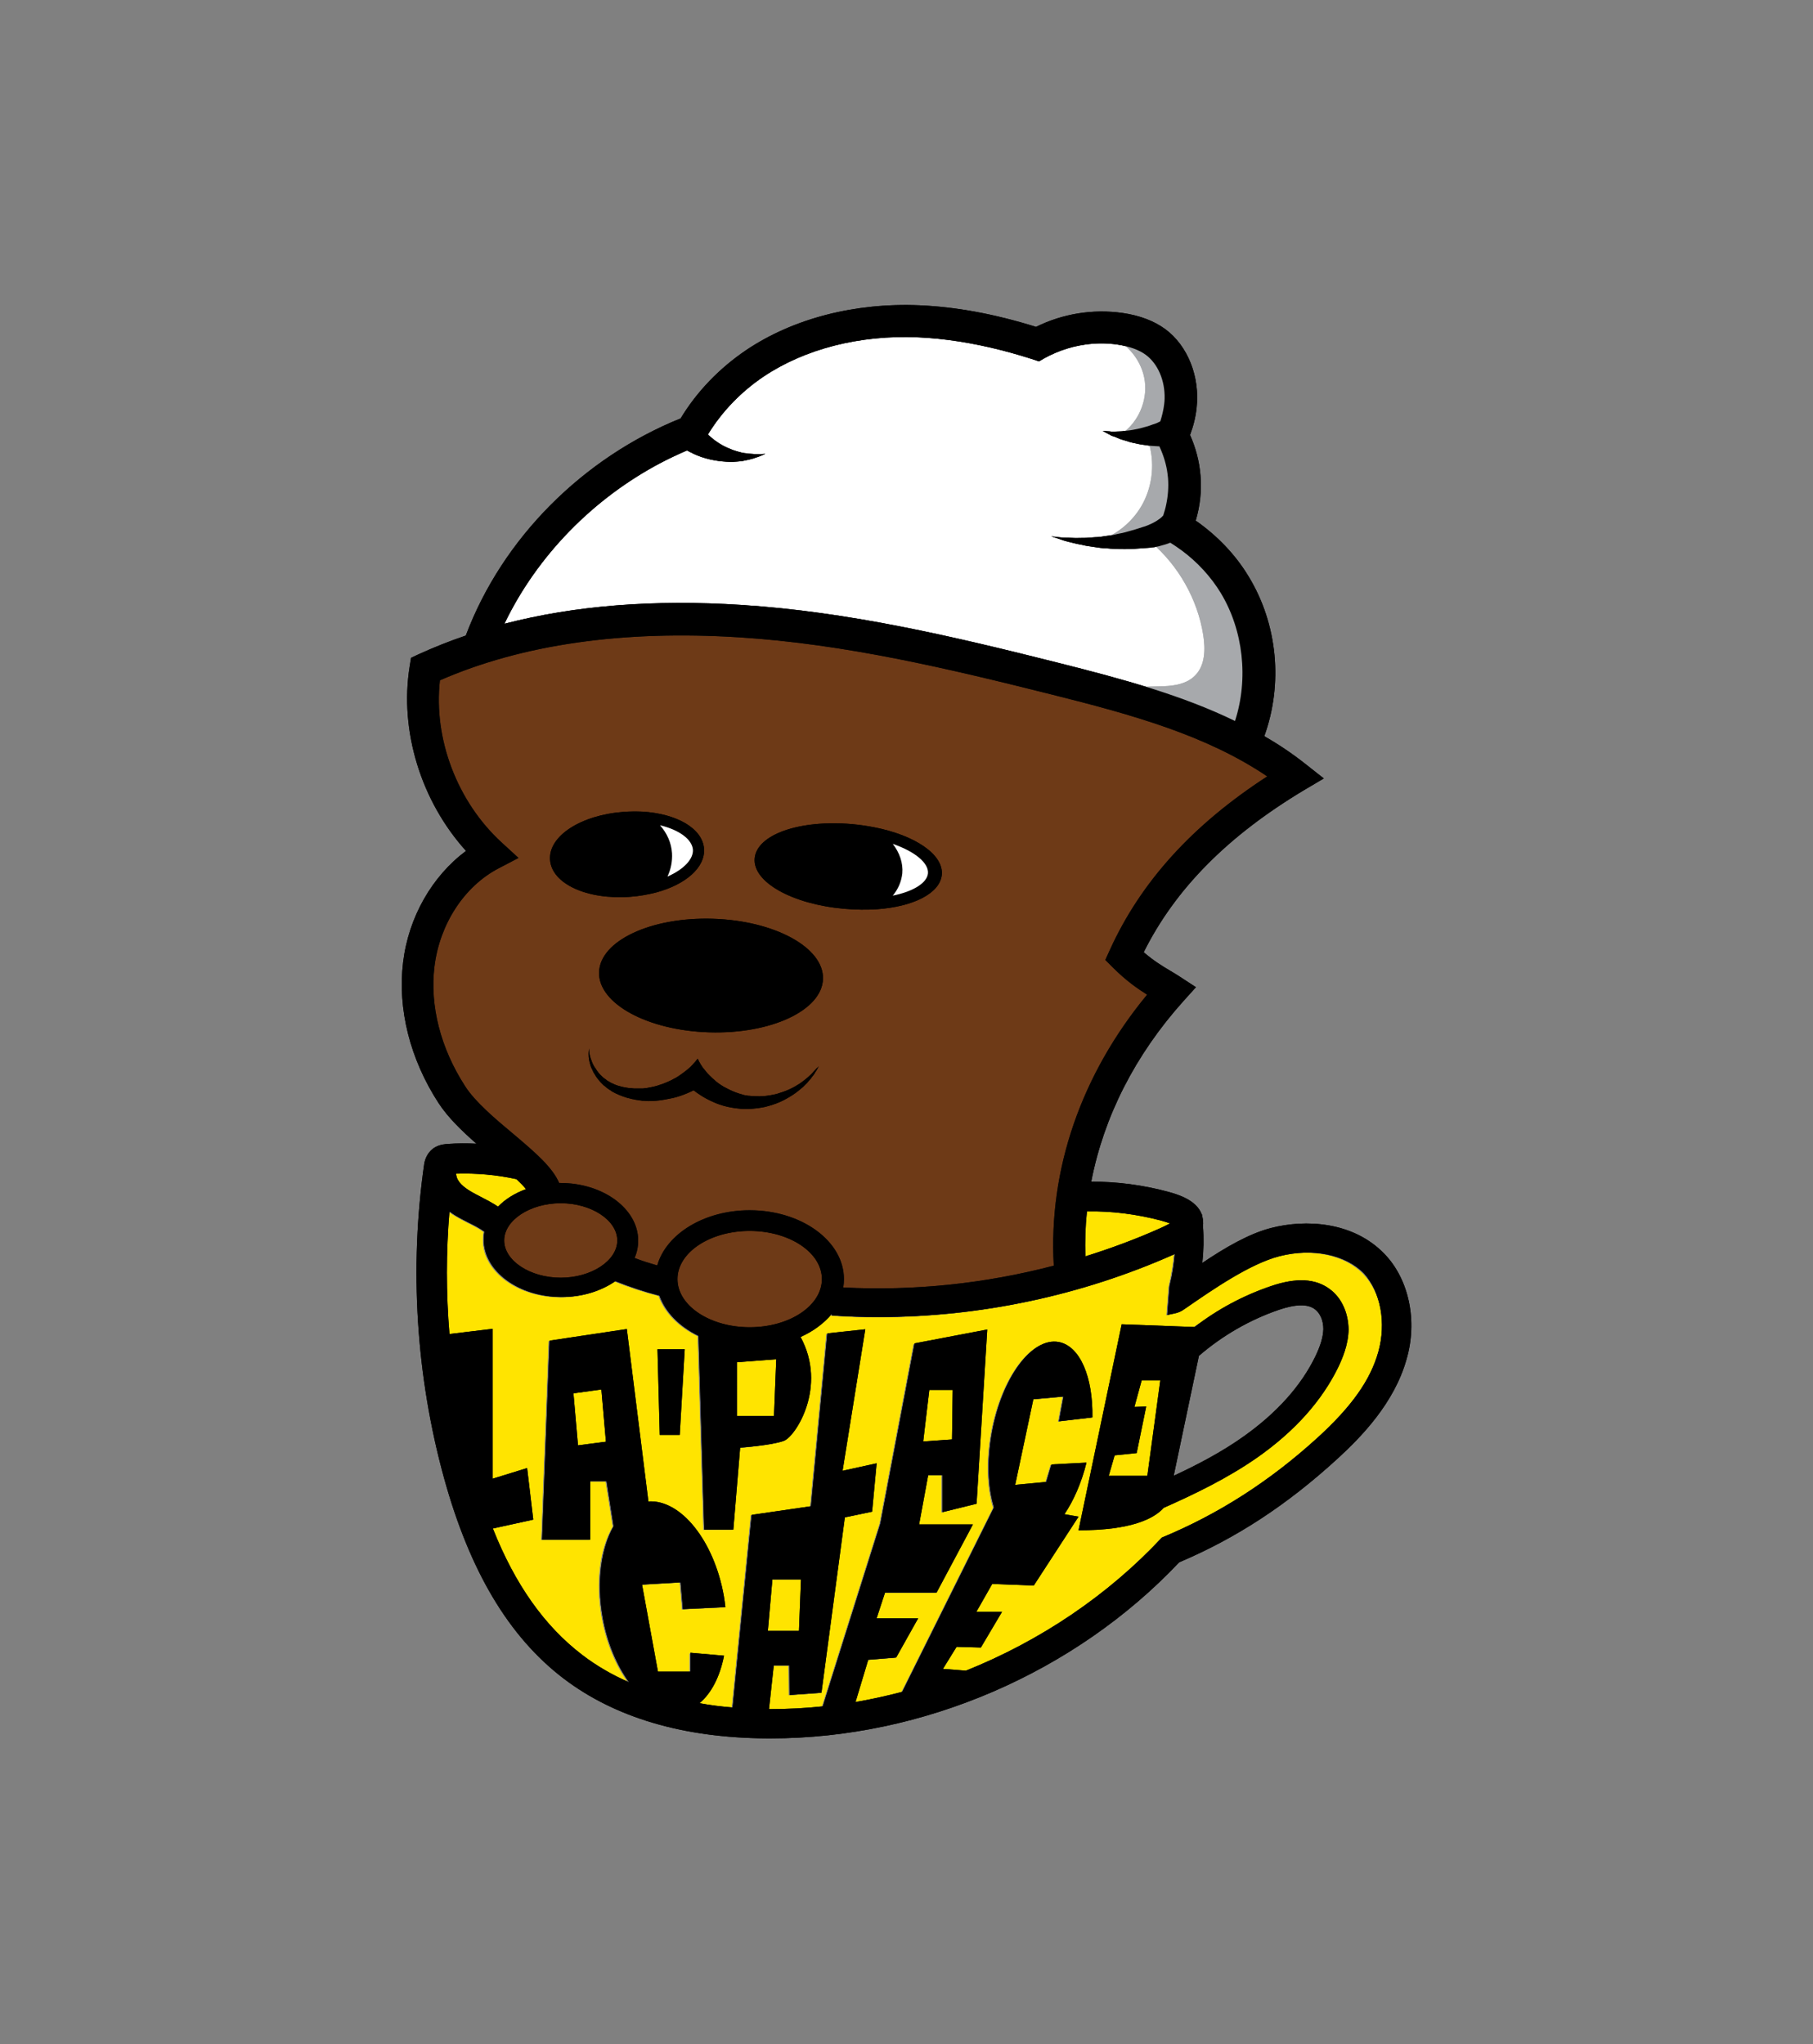 <?xml version="1.0" encoding="utf-8"?>
<!-- Generator: Adobe Illustrator 21.0.0, SVG Export Plug-In . SVG Version: 6.00 Build 0)  -->
<svg version="1.1" xmlns="http://www.w3.org/2000/svg" xmlns:xlink="http://www.w3.org/1999/xlink" x="0px" y="0px"
	 viewBox="0 0 798.3 900" enable-background="new 0 0 798.3 900" xml:space="preserve">
<rect x="0" y="0" width="798.3" height="900" fill="#808080" stroke="none"/>
<g id="Réteg_3" display="none">
	<path display="inline" fill="#FFFFFF" d="M79.1,221.5c3.8-2,7.7-3.8,11.6-5.5c0.4,0.2,0.9,0.5,1.3,0.7c0.5,0.2,1.1,0.5,1.6,0.8
		c1.1,0.5,2.3,1,3.5,1.4c1.3,0.4,2.5,0.8,3.9,1.1c1.3,0.3,2.7,0.5,4,0.7c1.4,0.1,2.7,0.3,4,0.3c1.3,0.1,2.6,0,3.8-0.1
		c1.2-0.1,2.4-0.2,3.5-0.5c1.1-0.2,2.1-0.4,3-0.7c0.5-0.1,0.9-0.2,1.3-0.4c0.4-0.1,0.8-0.3,1.2-0.4c0.7-0.2,1.3-0.5,1.8-0.7
		c1-0.4,1.6-0.7,1.6-0.7s-0.6,0-1.7,0.1c-0.5,0.1-1.2,0.1-1.9,0c-0.4,0-0.8,0-1.2,0c-0.4,0-0.8-0.1-1.3-0.1c-0.4,0-0.9-0.1-1.4-0.1
		c-0.5-0.1-1-0.2-1.5-0.2c-1-0.1-2-0.4-3.1-0.7c-1-0.3-2.1-0.6-3.2-1.1c-1.1-0.4-2.1-0.9-3.1-1.4c-1-0.6-2-1.1-2.8-1.7
		c-0.9-0.6-1.7-1.2-2.5-1.9c-0.6-0.5-1.1-1-1.6-1.4c3.1-5.1,6.9-10,11.2-14.4c4-4.1,8.4-7.8,13.3-11.1
		c18.2-12.2,42.3-18.4,67.9-17.3c11.7,0.5,23.9,2.4,36.9,5.7c5.4,1.4,10.9,3,16.5,4.9c6.1-3.8,13.1-6.4,20.3-7.4
		c4.8-0.7,9.6-0.7,14.3,0c5.2,0.8,9.4,2.3,12.4,4.5c5.4,4,8.5,11.4,8.3,19.3c0,0.8-0.1,1.6-0.2,2.5c-0.3,2.5-0.9,5-1.7,7.5
		c-0.3,0.2-0.7,0.3-1,0.5c-0.7,0.4-1.6,0.6-2.4,0.9c-0.9,0.3-1.8,0.7-2.7,0.9c-0.9,0.3-1.9,0.5-2.9,0.8c-1,0.2-2,0.4-2.9,0.6
		c-1,0.2-2,0.3-2.9,0.4c-1,0.1-1.9,0.3-2.8,0.3c-0.9,0-1.7,0.1-2.5,0.1c-0.4,0-0.8,0-1.1,0c-0.4,0-0.7,0-1-0.1
		c-0.6,0-1.2-0.1-1.7-0.1c-0.9-0.1-1.5-0.1-1.5-0.1s0.5,0.2,1.3,0.7c0.4,0.2,0.9,0.5,1.5,0.8c0.3,0.1,0.6,0.3,0.9,0.5
		c0.3,0.2,0.7,0.3,1.1,0.4c0.8,0.3,1.6,0.6,2.5,1c0.9,0.4,1.8,0.6,2.8,0.9c1,0.3,2,0.7,3.1,0.9c1.1,0.2,2.2,0.5,3.3,0.7
		c1.1,0.2,2.3,0.3,3.4,0.5c1.1,0.2,2.2,0.2,3.3,0.3c0.6,0,1.2,0.1,1.8,0.1c1.8,3.9,3.1,8,3.6,12.2c0.1,0.6,0.1,1.2,0.2,1.8
		c0.3,3.9,0,7.8-0.8,11.6c-0.3,1.6-0.8,3.2-1.3,4.8c-0.4,0.5-0.9,1-1.6,1.5c-0.8,0.6-1.9,1.3-3.1,1.9c-0.6,0.3-1.3,0.6-2,0.9
		l-0.5,0.2l-0.3,0.1l0,0c-0.1,0,0.2,0,0.1,0l0,0l-0.1,0l-0.2,0.1c-0.4,0.1-0.8,0.3-1.3,0.4c-1.7,0.5-3.5,1.2-5.2,1.6
		c-1.7,0.5-3.4,1-5.2,1.3c-0.9,0.2-1.8,0.4-2.7,0.6c-0.9,0.2-1.8,0.3-2.7,0.4c-0.9,0.1-1.8,0.3-2.7,0.4c-0.9,0.1-1.8,0.2-2.7,0.2
		c-0.9,0.1-1.7,0.1-2.6,0.2c-0.8,0.1-1.7,0.1-2.5,0.1c-1.6,0-3.2,0.1-4.6,0c-1.4-0.1-2.7-0.1-3.9-0.1c-1.2-0.1-2.2-0.2-3-0.3
		c-1.7-0.2-2.6-0.3-2.6-0.3s0.9,0.3,2.5,0.8c0.8,0.3,1.8,0.6,2.9,1c1.1,0.3,2.4,0.7,3.8,1c1.4,0.4,3,0.7,4.6,1
		c0.8,0.2,1.7,0.4,2.5,0.5c0.9,0.1,1.8,0.3,2.7,0.4c0.9,0.1,1.8,0.3,2.8,0.4c0.9,0.1,1.9,0.2,2.9,0.2c1,0.1,2,0.2,2.9,0.2
		c1,0,2,0,3,0.1c2,0.1,4,0,6.1-0.1c2.1-0.1,3.8-0.3,5.7-0.4c0.4,0,0.9-0.1,1.3-0.1c0.5-0.1,1-0.2,1.6-0.2c1-0.2,1.9-0.3,2.8-0.6
		c1.5-0.4,3-0.8,4.4-1.4c1.7,1.1,3.4,2.2,5,3.4c6.9,5.1,12.8,11.5,17.2,18.7c10,16.5,12.3,37.9,6.3,56.4
		C309,324,283,316.8,254.8,309.8c-46.8-11.8-92.8-22.6-140-25.6c-38.6-2.5-73.5,0.3-104.3,8.3C24.7,262.2,49.4,237,79.1,221.5z"/>
	<path display="inline" fill="#6E3A17" d="M-20.5,443.2c2.3-18.7,13.1-35.3,28.2-43.2l8.8-4.6l-7.3-6.7
		c-19.7-18-30.2-45.7-27.3-71.5c36.2-15.8,80.6-22.2,132.1-18.9c46,2.9,91.3,13.6,137.5,25.2c36,9,68.2,18.1,94.7,36
		c-33,21.4-55.7,46.5-69.3,76.4l-2,4.4l3.4,3.4c5.7,5.7,10.6,9.1,15,11.9c-29,35.1-43.5,77-41.1,119.3c-30.2,7.9-61.5,11.2-92.7,9.6
		c0.2-1.2,0.3-2.4,0.3-3.7c0-16.7-18.6-30.3-41.5-30.3c-20.1,0-36.8,10.5-40.7,24.3c-3.4-1-6.7-2-10-3.3c1.1-2.4,1.6-5,1.6-7.7
		c0-13.9-15.4-25.3-34.3-25.3c-0.2,0-0.4,0-0.6,0c-2.9-6.9-10.7-13.6-20.2-21.6c-7.9-6.6-16.8-14.1-21.2-21
		C-17.8,479.2-22.6,460.4-20.5,443.2z"/>
	<path display="inline" fill="#6E3A17" d="M118.3,603.1c-18.5,0-33.5-10-33.5-22.3s15-22.3,33.5-22.3s33.5,10,33.5,22.3
		S136.8,603.1,118.3,603.1z"/>
	<path display="inline" fill="#6E3A17" d="M35.1,546.5c14.2,0,26.3,7.9,26.3,17.3S49.3,581,35.1,581s-26.2-7.9-26.2-17.3
		S20.8,546.5,35.1,546.5z"/>
	<path display="inline" fill="#FFE400" d="M299.2,555c1.8,0.5,3.1,0.9,4.1,1.3c-1.5,0.8-3.4,1.7-4.3,2.1c-10.7,4.8-21.8,8.9-33,12.4
		c-0.2-6.6,0-13.2,0.7-19.8C277.7,550.8,288.6,552.1,299.2,555z"/>
	<path display="inline" fill="#FFE400" d="M15.6,536.7c1.7,1.6,3.2,3.1,4.2,4.4c-4.9,1.8-9.1,4.4-12.3,7.7c-2.4-1.6-4.9-2.9-7.4-4.2
		c-0.8-0.4-1.7-0.9-2.5-1.3c-2.8-1.5-6.2-3.5-7.8-6.3c-0.5-0.9-0.7-1.8-0.8-2.7C-2.1,534.1,6.8,534.8,15.6,536.7z"/>
	<path display="inline" fill="#FFE400" d="M388.3,578.6c-8.1-8.4-22.8-11.5-37.2-7.7c-13,3.3-29.5,14.7-41.5,23l-0.6,0.4
		c-1.2,0.9-2.6,1.5-4.1,1.8l-3.3,0.7l0.9-11.8c0-0.6,0.2-1.2,0.3-1.9c1-4.3,1.7-8.6,2.1-13.1c-0.2,0.1-0.4,0.2-0.5,0.2
		c-40.7,18.1-85.2,27.5-129.8,27.5c-6.9,0-13.8-0.2-20.7-0.7l0-0.7c-3.4,4.1-8.1,7.6-13.8,10.2c11.9,21.9-2.2,43.7-7.3,45.7
		c-5.2,2-19.2,3-19.2,3l-3,36.1H97.8L95.3,606c-8.4-4.1-14.6-10.4-17.2-17.7c-6.6-1.7-13.1-3.8-19.4-6.4c-6.2,4.4-14.5,7-23.7,7
		c-18.9,0-34.3-11.3-34.3-25.3c0-1.2,0.1-2.4,0.3-3.5c-2-1.5-4.4-2.7-7-4c-0.9-0.5-1.8-0.9-2.7-1.4c-1.8-1-3.8-2.1-5.7-3.5
		c-1.5,17.9-1.4,36,0,54l19-2.3v66l15.2-4.7l2.7,22.7l-17.8,3.9c9.9,24.7,22.9,43,39.3,55.6c6.2,4.7,13.1,8.7,20.7,12.1
		c-5.3-7.3-9.6-17.2-11.6-28.5c-2.9-15.8-0.8-30.6,4.8-40.2L55,670h-7.2v25.7H26.6l3.3-87.6l34-5.1l9.5,75.9
		c14.2-0.9,28.7,17.1,33.2,41.5c0.3,1.7,0.5,3.3,0.7,5l-18.7,0.9l-1-11.8l-17,1l7,38.3H92v-8.3l14.8,1.3
		c-1.8,9.2-5.5,16.6-10.8,20.9c4.7,0.8,9.6,1.4,14.6,1.9l8.4-84.8l26.1-3.8l7.2-76.1L169,603l-10,62.3l15-3.3l-2,21.3l-12,2.5
		L149.6,763l-14,1l-0.1-13h-6.9l-2.1,19.2c0.4,0,0.7,0,1.1,0c7.5,0,15.1-0.4,22.6-1.2l25.4-80.6l15-79.2l32-6.1l-4.7,76.7l-15,3.7
		V667h-6.3l-4,21.7h23.7l-16,30h-22.7L174,730h18.3l-9.7,17.3l-12.3,1l-5.6,18.6c6.9-1.2,13.8-2.7,20.6-4.5l40.4-81.2
		c-2.7-8.7-3.2-20.5-0.9-33.1c4.4-24.1,17.6-41.9,29.4-39.7c9.4,1.7,15.1,15.5,14.8,33.2l-14.7,1.7l2-10.9l-13.3,1.2l-8,37.7
		l13.7-1.3l2.3-7.7l15.4-0.8c-2.2,9-5.6,16.8-9.7,22.7l6.2,1.1l-19.7,30.3L225,715l-7,12.3h11.3L220,743l-10.7-0.3l-6,9.7l10.1,0.8
		c32.7-13.1,62.6-33.2,86.3-58.6c24.3-10.1,47.1-24.4,68.7-44.1c14.9-13.7,23.2-25.3,26.6-37.6C398.7,600,396,586.5,388.3,578.6z
		 M374.6,610.7c-0.1,0.7-0.2,1.3-0.3,2c-0.1,0.3-0.2,0.6-0.4,1c1,6.9-2.9,14.5-11.5,15c-0.8,1.6-1.9,3.1-3.3,4.2
		c-1,4-3.7,7.4-8.1,8.7c0,1.1-0.1,2.2-0.4,3.3c-0.6,2.2-1.7,4.1-3.3,5.7c-0.9,0.7-1.8,1.4-2.6,2c-1.4,1-3.3,1.6-4.8,2.2
		c-0.7,0.3-1.4,0.5-2.1,0.6c-2.3,0.6-4.6,0.6-6.9,0c-0.6-0.3-1.2-0.5-1.8-0.8c-0.1,0.2-0.3,0.3-0.4,0.5c-0.6,2.2-1.7,4.3-3.4,5.9
		l-0.5,0.5c-0.4,0.4-0.8,0.7-1.2,1.1c-1.2,5.2-5.2,9.7-12.2,9.7c-13.2,0-16-16.2-8.4-23c0.6-2.3,1.7-4.5,3.4-6.2l0.2-0.2
		c-0.9-4.5,0.2-9.5,3.4-12.7c-0.4-1.3-0.7-2.7-0.7-4.2V626c0-2.4,0.7-4.8,1.9-6.8c-4.3-7.7-0.7-20,10.8-20c1.8,0,3.4,0.3,4.9,0.9
		c2.1-2.7,5.4-4.6,9.9-4.6c0.9,0,1.7,0.1,2.4,0.2c1.4-1.3,3.3-2.2,5.5-2.7c2-1.8,4.6-2.9,7.2-3.2c2.3-2,5.3-3.1,8.4-3.1
		c3.4,0,6.8,1.4,9.2,3.8c0.9,0.9,1.7,2,2.3,3.1c0.8,1.2,1.4,2.5,1.8,3.9c0.2,0.8,0.4,1.6,0.4,2.5c0.1,0.3,0.2,0.5,0.3,0.8
		c0.6,1.8,0.9,3.8,1,5.7C375.3,607.9,375.1,609.3,374.6,610.7z"/>
	<polygon display="inline" fill="#FFE400" points="112.6,617.3 130,616 129,641 112.6,641 	"/>
	<polygon display="inline" fill="#FFE400" points="194.6,652.2 197.3,629.5 207.6,629.5 207.3,651.3 	"/>
	<polygon display="inline" fill="#FFE400" points="126.3,735.7 128.3,713 140.9,713 140,735.7 	"/>
	<polygon display="inline" fill="#FFE400" points="55,652.3 42.6,653.9 40.6,631 53,629.3 	"/>
	<path display="inline" fill="#FFFFFF" d="M79.1,221.5c3.8-2,7.7-3.8,11.6-5.5c0.4,0.2,0.9,0.5,1.3,0.7c0.5,0.2,1.1,0.5,1.6,0.8
		c1.1,0.5,2.3,1,3.5,1.4c1.3,0.4,2.5,0.8,3.9,1.1c1.3,0.3,2.7,0.5,4,0.7c1.4,0.1,2.7,0.3,4,0.3c1.3,0.1,2.6,0,3.8-0.1
		c1.2-0.1,2.4-0.2,3.5-0.5c1.1-0.2,2.1-0.4,3-0.7c0.5-0.1,0.9-0.2,1.3-0.4c0.4-0.1,0.8-0.3,1.2-0.4c0.7-0.2,1.3-0.5,1.8-0.7
		c1-0.4,1.6-0.7,1.6-0.7s-0.6,0-1.7,0.1c-0.5,0.1-1.2,0.1-1.9,0c-0.4,0-0.8,0-1.2,0c-0.4,0-0.8-0.1-1.3-0.1c-0.4,0-0.9-0.1-1.4-0.1
		c-0.5-0.1-1-0.2-1.5-0.2c-1-0.1-2-0.4-3.1-0.7c-1-0.3-2.1-0.6-3.2-1.1c-1.1-0.4-2.1-0.9-3.1-1.4c-1-0.6-2-1.1-2.8-1.7
		c-0.9-0.6-1.7-1.2-2.5-1.9c-0.6-0.5-1.1-1-1.6-1.4c3.1-5.1,6.9-10,11.2-14.4c4-4.1,8.4-7.8,13.3-11.1
		c18.2-12.2,42.3-18.4,67.9-17.3c11.7,0.5,23.9,2.4,36.9,5.7c5.4,1.4,10.9,3,16.5,4.9c6.1-3.8,13.1-6.4,20.3-7.4
		c4.8-0.7,9.6-0.7,14.3,0c5.2,0.8,9.4,2.3,12.4,4.5c5.4,4,8.5,11.4,8.3,19.3c0,0.8-0.1,1.6-0.2,2.5c-0.3,2.5-0.9,5-1.7,7.5
		c-0.3,0.2-0.7,0.3-1,0.5c-0.7,0.4-1.6,0.6-2.4,0.9c-0.9,0.3-1.8,0.7-2.7,0.9c-0.9,0.3-1.9,0.5-2.9,0.8c-1,0.2-2,0.4-2.9,0.6
		c-1,0.2-2,0.3-2.9,0.4c-1,0.1-1.9,0.3-2.8,0.3c-0.9,0-1.7,0.1-2.5,0.1c-0.4,0-0.8,0-1.1,0c-0.4,0-0.7,0-1-0.1
		c-0.6,0-1.2-0.1-1.7-0.1c-0.9-0.1-1.5-0.1-1.5-0.1s0.5,0.2,1.3,0.7c0.4,0.2,0.9,0.5,1.5,0.8c0.3,0.1,0.6,0.3,0.9,0.5
		c0.3,0.2,0.7,0.3,1.1,0.4c0.8,0.3,1.6,0.6,2.5,1c0.9,0.4,1.8,0.6,2.8,0.9c1,0.3,2,0.7,3.1,0.9c1.1,0.2,2.2,0.5,3.3,0.7
		c1.1,0.2,2.3,0.3,3.4,0.5c1.1,0.2,2.2,0.2,3.3,0.3c0.6,0,1.2,0.1,1.8,0.1c1.8,3.9,3.1,8,3.6,12.2c0.1,0.6,0.1,1.2,0.2,1.8
		c0.3,3.9,0,7.8-0.8,11.6c-0.3,1.6-0.8,3.2-1.3,4.8c-0.4,0.5-0.9,1-1.6,1.5c-0.8,0.6-1.9,1.3-3.1,1.9c-0.6,0.3-1.3,0.6-2,0.9
		l-0.5,0.2l-0.3,0.1l0,0c-0.1,0,0.2,0,0.1,0l0,0l-0.1,0l-0.2,0.1c-0.4,0.1-0.8,0.3-1.3,0.4c-1.7,0.5-3.5,1.2-5.2,1.6
		c-1.7,0.5-3.4,1-5.2,1.3c-0.9,0.2-1.8,0.4-2.7,0.6c-0.9,0.2-1.8,0.3-2.7,0.4c-0.9,0.1-1.8,0.3-2.7,0.4c-0.9,0.1-1.8,0.2-2.7,0.2
		c-0.9,0.1-1.7,0.1-2.6,0.2c-0.8,0.1-1.7,0.1-2.5,0.1c-1.6,0-3.2,0.1-4.6,0c-1.4-0.1-2.7-0.1-3.9-0.1c-1.2-0.1-2.2-0.2-3-0.3
		c-1.7-0.2-2.6-0.3-2.6-0.3s0.9,0.3,2.5,0.8c0.8,0.3,1.8,0.6,2.9,1c1.1,0.3,2.4,0.7,3.8,1c1.4,0.4,3,0.7,4.6,1
		c0.8,0.2,1.7,0.4,2.5,0.5c0.9,0.1,1.8,0.3,2.7,0.4c0.9,0.1,1.8,0.3,2.8,0.4c0.9,0.1,1.9,0.2,2.9,0.2c1,0.1,2,0.2,2.9,0.2
		c1,0,2,0,3,0.1c2,0.1,4,0,6.1-0.1c2.1-0.1,3.8-0.3,5.7-0.4c0.4,0,0.9-0.1,1.3-0.1c0.5-0.1,1-0.2,1.6-0.2c1-0.2,1.9-0.3,2.8-0.6
		c1.5-0.4,3-0.8,4.4-1.4c1.7,1.1,3.4,2.2,5,3.4c6.9,5.1,12.8,11.5,17.2,18.7c10,16.5,12.3,37.9,6.3,56.4
		C309,324,283,316.8,254.8,309.8c-46.8-11.8-92.8-22.6-140-25.6c-38.6-2.5-73.5,0.3-104.3,8.3C24.7,262.2,49.4,237,79.1,221.5z"/>
	<path display="inline" fill="#6E3A17" d="M-20.5,443.2c2.3-18.7,13.1-35.3,28.2-43.2l8.8-4.6l-7.3-6.7
		c-19.7-18-30.2-45.7-27.3-71.5c36.2-15.8,80.6-22.2,132.1-18.9c46,2.9,91.3,13.6,137.5,25.2c36,9,68.2,18.1,94.7,36
		c-33,21.4-55.7,46.5-69.3,76.4l-2,4.4l3.4,3.4c5.7,5.7,10.6,9.1,15,11.9c-29,35.1-43.5,77-41.1,119.3c-30.2,7.9-61.5,11.2-92.7,9.6
		c0.2-1.2,0.3-2.4,0.3-3.7c0-16.7-18.6-30.3-41.5-30.3c-20.1,0-36.8,10.5-40.7,24.3c-3.4-1-6.7-2-10-3.3c1.1-2.4,1.6-5,1.6-7.7
		c0-13.9-15.4-25.3-34.3-25.3c-0.2,0-0.4,0-0.6,0c-2.9-6.9-10.7-13.6-20.2-21.6c-7.9-6.6-16.8-14.1-21.2-21
		C-17.8,479.2-22.6,460.4-20.5,443.2z"/>
	<path display="inline" fill="#6E3A17" d="M118.3,603.1c-18.5,0-33.5-10-33.5-22.3s15-22.3,33.5-22.3s33.5,10,33.5,22.3
		S136.8,603.1,118.3,603.1z"/>
	<path display="inline" fill="#6E3A17" d="M35.1,546.5c14.2,0,26.3,7.9,26.3,17.3S49.3,581,35.1,581s-26.2-7.9-26.2-17.3
		S20.8,546.5,35.1,546.5z"/>
	<path display="inline" fill="#FFE400" d="M299.2,555c1.8,0.5,3.1,0.9,4.1,1.3c-1.5,0.8-3.4,1.7-4.3,2.1c-10.7,4.8-21.8,8.9-33,12.4
		c-0.2-6.6,0-13.2,0.7-19.8C277.7,550.8,288.6,552.1,299.2,555z"/>
	<path display="inline" fill="#FFE400" d="M15.6,536.7c1.7,1.6,3.2,3.1,4.2,4.4c-4.9,1.8-9.1,4.4-12.3,7.7c-2.4-1.6-4.9-2.9-7.4-4.2
		c-0.8-0.4-1.7-0.9-2.5-1.3c-2.8-1.5-6.2-3.5-7.8-6.3c-0.5-0.9-0.7-1.8-0.8-2.7C-2.1,534.1,6.8,534.8,15.6,536.7z"/>
	<path display="inline" fill="#FFE400" d="M388.3,578.6c-8.1-8.4-22.8-11.5-37.2-7.7c-13,3.3-29.5,14.7-41.5,23l-0.6,0.4
		c-1.2,0.9-2.6,1.5-4.1,1.8l-3.3,0.7l0.9-11.8c0-0.6,0.2-1.2,0.3-1.9c1-4.3,1.7-8.6,2.1-13.1c-0.2,0.1-0.4,0.2-0.5,0.2
		c-40.7,18.1-85.2,27.5-129.8,27.5c-6.9,0-13.8-0.2-20.7-0.7l0-0.7c-3.4,4.1-8.1,7.6-13.8,10.2c11.9,21.9-2.2,43.7-7.3,45.7
		c-5.2,2-19.2,3-19.2,3l-3,36.1H97.8L95.3,606c-8.4-4.1-14.6-10.4-17.2-17.7c-6.6-1.7-13.1-3.8-19.4-6.4c-6.2,4.4-14.5,7-23.7,7
		c-18.9,0-34.3-11.3-34.3-25.3c0-1.2,0.1-2.4,0.3-3.5c-2-1.5-4.4-2.7-7-4c-0.9-0.5-1.8-0.9-2.7-1.4c-1.8-1-3.8-2.1-5.7-3.5
		c-1.5,17.9-1.4,36,0,54l19-2.3v66l15.2-4.7l2.7,22.7l-17.8,3.9c9.9,24.7,22.9,43,39.3,55.6c6.2,4.7,13.1,8.7,20.7,12.1
		c-5.3-7.3-9.6-17.2-11.6-28.5c-2.9-15.8-0.8-30.6,4.8-40.2L55,670h-7.2v25.7H26.6l3.3-87.6l34-5.1l9.5,75.9
		c14.2-0.9,28.7,17.1,33.2,41.5c0.3,1.7,0.5,3.3,0.7,5l-18.7,0.9l-1-11.8l-17,1l7,38.3H92v-8.3l14.8,1.3
		c-1.8,9.2-5.5,16.6-10.8,20.9c4.7,0.8,9.6,1.4,14.6,1.9l8.4-84.8l26.1-3.8l7.2-76.1L169,603l-10,62.3l15-3.3l-2,21.3l-12,2.5
		L149.6,763l-14,1l-0.1-13h-6.9l-2.1,19.2c0.4,0,0.7,0,1.1,0c7.5,0,15.1-0.4,22.6-1.2l25.4-80.6l15-79.2l32-6.1l-4.7,76.7l-15,3.7
		V667h-6.3l-4,21.7h23.7l-16,30h-22.7L174,730h18.3l-9.7,17.3l-12.3,1l-5.6,18.6c6.9-1.2,13.8-2.7,20.6-4.5l40.4-81.2
		c-2.7-8.7-3.2-20.5-0.9-33.1c4.4-24.1,17.6-41.9,29.4-39.7c9.4,1.7,15.1,15.5,14.8,33.2l-14.7,1.7l2-10.9l-13.3,1.2l-8,37.7
		l13.7-1.3l2.3-7.7l15.4-0.8c-2.2,9-5.6,16.8-9.7,22.7l6.2,1.1l-19.7,30.3L225,715l-7,12.3h11.3L220,743l-10.7-0.3l-6,9.7l10.1,0.8
		c32.7-13.1,62.6-33.2,86.3-58.6c24.3-10.1,47.1-24.4,68.7-44.1c14.9-13.7,23.2-25.3,26.6-37.6C398.7,600,396,586.5,388.3,578.6z
		 M374.6,610.7c-0.1,0.7-0.2,1.3-0.3,2c-0.1,0.3-0.2,0.6-0.4,1c1,6.9-2.9,14.5-11.5,15c-0.8,1.6-1.9,3.1-3.3,4.2
		c-1,4-3.7,7.4-8.1,8.7c0,1.1-0.1,2.2-0.4,3.3c-0.6,2.2-1.7,4.1-3.3,5.7c-0.9,0.7-1.8,1.4-2.6,2c-1.4,1-3.3,1.6-4.8,2.2
		c-0.7,0.3-1.4,0.5-2.1,0.6c-2.3,0.6-4.6,0.6-6.9,0c-0.6-0.3-1.2-0.5-1.8-0.8c-0.1,0.2-0.3,0.3-0.4,0.5c-0.6,2.2-1.7,4.3-3.4,5.9
		l-0.5,0.5c-0.4,0.4-0.8,0.7-1.2,1.1c-1.2,5.2-5.2,9.7-12.2,9.7c-13.2,0-16-16.2-8.4-23c0.6-2.3,1.7-4.5,3.4-6.2l0.2-0.2
		c-0.9-4.5,0.2-9.5,3.4-12.7c-0.4-1.3-0.7-2.7-0.7-4.2V626c0-2.4,0.7-4.8,1.9-6.8c-4.3-7.7-0.7-20,10.8-20c1.8,0,3.4,0.3,4.9,0.9
		c2.1-2.7,5.4-4.6,9.9-4.6c0.9,0,1.7,0.1,2.4,0.2c1.4-1.3,3.3-2.2,5.5-2.7c2-1.8,4.6-2.9,7.2-3.2c2.3-2,5.3-3.1,8.4-3.1
		c3.4,0,6.8,1.4,9.2,3.8c0.9,0.9,1.7,2,2.3,3.1c0.8,1.2,1.4,2.5,1.8,3.9c0.2,0.8,0.4,1.6,0.4,2.5c0.1,0.3,0.2,0.5,0.3,0.8
		c0.6,1.8,0.9,3.8,1,5.7C375.3,607.9,375.1,609.3,374.6,610.7z"/>
	<polygon display="inline" fill="#FFE400" points="112.6,617.3 130,616 129,641 112.6,641 	"/>
	<polygon display="inline" fill="#FFE400" points="194.6,652.2 197.3,629.5 207.6,629.5 207.3,651.3 	"/>
	<polygon display="inline" fill="#FFE400" points="126.3,735.7 128.3,713 140.9,713 140,735.7 	"/>
	<polygon display="inline" fill="#FFE400" points="55,652.3 42.6,653.9 40.6,631 53,629.3 	"/>
	<path display="inline" fill="#A7A9AC" d="M102.7,192.4c-4.3,3.4-9,8.2-7.8,13.5c0.9,4.1,4.9,6.6,8.8,8.3c4.4,1.9,9,3.3,13.7,4.1
		c-2.8-10.5,1.2-21.9,8-30.5c6.7-8.6,15.9-14.8,24.9-20.9c-6,0.1-11.7,2.7-17.1,5.6C122.5,178.2,112.3,184.9,102.7,192.4z"/>
	<path display="inline" fill="#A7A9AC" d="M308.3,191.4c0.7,4.4,0.2,9.3-2.5,12.9c-2.6,3.3-6.8,4.9-11,5.3s-8.3-0.5-12.4-1.2
		c7-5.1,10.9-14.2,9.8-22.8s-7.1-16.4-15.2-19.7c7.4-0.4,14.9,2.1,20.6,6.8S307.2,184.1,308.3,191.4z"/>
	<path display="inline" fill="#A7A9AC" d="M307.6,227.3c0.2,8,0.1,17-5.5,22.7c-3.9,3.9-9.6,5.4-15.1,5.8
		c-5.5,0.4-11.1-0.2-16.5,0.5c8.9-2.6,16.7-8.9,21-17.1c4.3-8.2,5.2-18.2,2.4-27c3.3-2.7,8.7-0.8,11,2.8S307.4,223,307.6,227.3z"/>
	<path display="inline" fill="#A7A9AC" d="M340,321.2c0.1,3.5,0.3,7-0.6,10.3c-0.8,3.4-2.8,6.6-5.9,8.2c-4.5,2.3-10,0.5-14.7-1.5
		c-11.4-4.8-22.5-10.5-33.1-16.9c4.7-1.7,9.8-1.4,14.8-1.6c5-0.2,10.3-1.1,13.8-4.7c4.5-4.5,4.6-11.6,3.6-17.9
		c-2.5-15.7-10.9-30.5-23-40.8c9.9-4.3,22-0.4,29.5,7.3s11.3,18.4,13.2,29C339.3,302.1,339.6,311.6,340,321.2z"/>
	<path display="inline" fill="#A7A9AC" d="M41.4,270.6c1.3,2.3,4.2,3.3,6.8,3.9c8,1.8,16.4,1.6,24.3,3.6c8,1.9,16,6.6,18.8,14.3
		c-27.2,4.2-54.7,7.1-82.2,8.7c-1.4,0.1-2.9,0.1-3.9-0.8c-1.5-1.4-0.8-3.9,0-5.8C21.1,258,52,228.3,89.1,213.9
		c1.3-0.5,2.7-1,4.1-0.9s2.9,1,3.2,2.4c-20.1,10.9-38,26-52,44.1C41.9,262.7,39.4,267.1,41.4,270.6z"/>
	<g display="inline">
		<g>
			
				<ellipse transform="matrix(0.997 -7.332525e-02 7.332525e-02 0.997 -28.699 5.775)" fill="#FFFFFF" cx="64.3" cy="393.8" rx="31.5" ry="16.3"/>
		</g>
	</g>
	<g display="inline">
		<g>
			
				<ellipse transform="matrix(8.674189e-02 -0.996 0.996 8.674189e-02 -249.959 525.498)" fill="#FFFFFF" cx="161.6" cy="399.1" rx="16.3" ry="38.3"/>
		</g>
	</g>
	<g display="inline">
		
			<ellipse transform="matrix(2.991056e-02 -1 1 2.991056e-02 -349.015 534.885)" cx="101.1" cy="447.2" rx="25" ry="49.3"/>
		<path d="M65.7,412.4c4.1-0.3,7.9-1,11.4-1.9c13-3.5,21.7-11,21.1-19.3c-0.7-8.9-12-15.4-27.2-16.3c-2.6-0.1-5.3-0.1-8.1,0.1
			c-19,1.4-33.3,10.7-32.5,21.2C31.2,406.7,46.7,413.8,65.7,412.4z M93.2,391.6c0.3,4.1-3.9,8.7-11.2,11.9c1.5-3.2,2.2-6.7,2-10.3
			c-0.3-4.6-2.2-8.8-5.3-12.3C87.4,383,92.9,387.2,93.2,391.6z"/>
		<path d="M160,417.8c4.9,0.4,9.6,0.5,14,0.2c16.2-1.1,28-7,28.8-15.2c0.8-8.9-11.8-17.4-29.8-20.9c-3.1-0.6-6.4-1.1-9.8-1.4
			c-23.1-2-41.9,4.6-42.8,15.1C119.6,406,136.9,415.8,160,417.8z M196.8,402.1c-0.4,4.1-6.2,7.9-15.5,9.8c2.4-2.9,3.8-6.2,4.2-9.8
			c0.4-4.6-1.2-9.1-4.2-13C191.3,392.6,197.1,397.7,196.8,402.1z"/>
		<path d="M146.5,489.3c-0.3,0.4-0.7,0.8-1.1,1.2c-0.4,0.4-0.9,0.8-1.4,1.3c-0.5,0.4-1.1,0.9-1.7,1.4c-0.6,0.5-1.3,0.9-1.9,1.4
			c-1.4,0.9-2.9,1.8-4.7,2.6c-1.7,0.8-3.6,1.4-5.5,2c-2,0.5-4,0.8-6.1,1c-2.1,0.1-4.2,0-6.2-0.2c0.2,0,0,0,0.1,0l0,0l-0.1,0l-0.1,0
			l-0.2,0l-0.4-0.1l-0.8-0.1c-0.6-0.1-1-0.2-1.5-0.4c-0.9-0.2-1.9-0.6-2.8-0.9c-1.9-0.7-3.6-1.6-5.3-2.5c-1.6-1-3.1-2-4.3-3.2
			c-0.2-0.2-0.4-0.3-0.6-0.5c-1-1-2-1.9-2.8-2.9c-0.4-0.6-0.9-1.1-1.3-1.6c-0.4-0.5-0.7-1.1-1-1.5c-0.3-0.5-0.6-1-0.8-1.4
			c-0.2-0.4-0.4-0.8-0.6-1.2c-0.7,0.9-1.5,1.8-2.4,2.8c-0.5,0.6-1.1,1.1-1.7,1.6c-0.6,0.5-1.3,1.1-2,1.6c-0.8,0.6-1.6,1.1-2.4,1.7
			c-0.7,0.5-1.5,0.9-2.3,1.3c-0.8,0.5-1.8,0.9-2.7,1.3c-0.9,0.4-1.9,0.8-2.9,1.1c-0.5,0.2-1,0.3-1.5,0.5l-1.5,0.4
			c-0.5,0.1-1,0.2-1.5,0.3c-0.5,0.1-0.9,0.2-1.6,0.3l-1.7,0.2l-0.2,0l-0.1,0c0,0,0.2,0,0.1,0l0,0l-0.1,0l-0.4,0l-0.8,0
			c-0.5,0-1.1,0-1.6,0c-0.5,0-1.1,0-1.6-0.1c-2.1-0.1-4.1-0.5-6.1-1.1c-0.5-0.2-0.9-0.3-1.4-0.5c-0.4-0.2-0.9-0.4-1.3-0.6
			c-0.4-0.2-0.9-0.4-1.3-0.7l-0.7-0.4l-0.3-0.2l0,0c0,0,0,0,0,0l0,0l-0.1-0.1l-0.1-0.1c-0.7-0.5-1.5-1-2.1-1.7
			c-0.3-0.3-0.7-0.6-0.9-0.9c-0.3-0.3-0.6-0.6-0.8-1L51,489c-0.1-0.2-0.2-0.3-0.3-0.5c-0.2-0.3-0.4-0.7-0.7-1
			c-0.4-0.6-0.7-1.3-1-1.9c-0.5-1.3-0.9-2.4-1.1-3.4c-0.3-1-0.2-1.8-0.3-2.3c0-0.5,0-0.8,0-0.8s0,0.3-0.1,0.8c0,0.5-0.2,1.3-0.1,2.4
			c0,1,0.2,2.3,0.6,3.7c0.2,0.7,0.4,1.5,0.8,2.2c0.2,0.4,0.4,0.8,0.5,1.1c0.1,0.2,0.2,0.4,0.3,0.6c0.1,0.2,0.2,0.4,0.4,0.6
			c0.2,0.4,0.5,0.8,0.7,1.2c0.3,0.4,0.6,0.8,0.9,1.2c0.6,0.8,1.3,1.5,2.1,2.3l0.1,0.1l0.1,0.1l0,0c0,0,0.1,0.1,0.1,0.1l0,0l0.3,0.2
			l0.6,0.5c0.4,0.3,0.8,0.7,1.3,1c0.5,0.3,1,0.6,1.5,1c0.5,0.3,1,0.5,1.5,0.8c2.1,1,4.4,1.9,6.8,2.4c0.6,0.2,1.2,0.2,1.8,0.4
			c0.6,0.1,1.2,0.2,1.8,0.3l0.9,0.1l0.5,0.1l0.1,0l0,0c-0.1,0,0.1,0,0.1,0l0.1,0l0.2,0l1.7,0.1c0.5,0.1,1.3,0,1.9,0
			c0.7,0,1.3,0,1.9-0.1l1.9-0.2c0.6-0.1,1.2-0.2,1.9-0.3c1.2-0.2,2.4-0.5,3.6-0.7c1.2-0.3,2.4-0.6,3.5-1c2-0.7,3.9-1.5,5.7-2.4
			c1.1,0.8,2.3,1.7,3.6,2.5c1.9,1.2,4,2.2,6.1,3.1c2.2,0.9,4.6,1.6,7,2c1.2,0.2,2.4,0.4,3.8,0.5c0.6,0.1,1.3,0.1,1.9,0.1l1.8,0
			c2.5-0.1,4.9-0.4,7.3-0.9c2.3-0.6,4.6-1.3,6.6-2.2c2-0.9,3.9-2,5.6-3.1c1.7-1.1,3.2-2.4,4.5-3.5c0.6-0.6,1.2-1.2,1.8-1.8
			c0.5-0.6,1-1.2,1.5-1.7c0.4-0.6,0.8-1.1,1.2-1.6c0.4-0.5,0.7-1,0.9-1.4c0.6-0.8,0.9-1.5,1.2-2c0.3-0.5,0.4-0.7,0.4-0.7
			s-0.2,0.2-0.5,0.6C147.6,487.9,147.2,488.6,146.5,489.3z"/>
		<polygon points="78.6,649.3 87.5,649.3 89.6,611.7 77.6,611.7 		"/>
		<path d="M397.7,569.5c-13.8-14.2-34.7-15.2-49.8-11.3c-9.8,2.5-20.5,8.8-30.3,15.4c0.6-5.4,0.7-10.8,0.3-16.2
			c0.1-0.8,0.1-1.7,0-2.6c-0.1-0.7-0.2-1.4-0.4-2c0-0.2,0-0.3,0-0.5l-0.1,0c-2.4-6.6-10.9-8.9-14.7-10c-11.1-3-22.5-4.5-34-4.5
			c5.5-28.5,19.3-55.8,40.6-79.5l5.5-6.1l-6.9-4.5c-1.4-0.9-2.8-1.8-4.2-2.6c-3.7-2.2-7.5-4.5-11.9-8.3c13.9-27.9,37-51.2,70.5-71.3
			l8.8-5.2l-8-6.3c-5.8-4.6-11.9-8.7-18.2-12.3c8.3-23,5.9-49.3-6.9-70.3c-5.9-9.8-14-18.1-23.3-24.6c1.9-6.4,2.7-13.2,2.1-19.9
			c-0.5-6.2-2.1-12.2-4.6-17.8c1.5-4,2.5-8,2.9-12c1.5-13.7-3.9-27.3-13.8-34.6c-4.9-3.6-11.2-6-18.7-7.1
			c-13.1-1.9-26.5,0.3-38.2,6.1c-18.3-5.7-35.2-8.8-51.3-9.5c-28.5-1.2-55.6,5.8-76.3,19.7c-12,8.1-21.9,18.5-28.9,30.1
			c-42.7,17.2-78.4,52.5-94.6,95.6c-7.1,2.4-14.1,5.2-20.7,8.2l-3.4,1.6l-0.6,3.7c-4.6,28.4,5,59.4,24.8,81.3
			c-14.9,11.1-25.3,29.1-27.7,49c-2.5,20.5,3,42.6,15.6,62c4.1,6.3,10.3,12.3,16.7,17.9c-4.2-0.2-8.4-0.2-12.6,0.1
			c-1.2,0.1-3.3,0.2-5.5,1.4c-3.1,1.7-4.5,4.9-4.9,7.3c-6.6,45.8-3.6,93.6,8.7,138.3c11.3,41,28.5,69.9,52.6,88.3
			C59,774,89.1,782.9,126,783.2c0.6,0,1.1,0,1.6,0c66.9,0,133.9-28.9,179.8-77.5c25.2-10.7,47.4-25.2,69.7-45.6
			c10.5-9.6,25-24.5,30.4-43.7C412.4,599.1,408.5,580.8,397.7,569.5z M299.2,555c1.8,0.5,3.1,0.9,4.1,1.3c-1.5,0.8-3.4,1.7-4.3,2.1
			c-10.7,4.8-21.8,8.9-33,12.4c-0.2-6.6,0-13.2,0.7-19.8C277.7,550.8,288.6,552.1,299.2,555z M79.1,221.5c3.8-2,7.7-3.8,11.6-5.5
			c0.4,0.2,0.9,0.5,1.3,0.7c0.5,0.2,1.1,0.5,1.6,0.8c1.1,0.5,2.3,1,3.5,1.4c1.3,0.4,2.5,0.8,3.9,1.1c1.3,0.3,2.7,0.5,4,0.7
			c1.4,0.1,2.7,0.3,4,0.3c1.3,0.1,2.6,0,3.8-0.1c1.2-0.1,2.4-0.2,3.5-0.5c1.1-0.2,2.1-0.4,3-0.7c0.5-0.1,0.9-0.2,1.3-0.4
			c0.4-0.1,0.8-0.3,1.2-0.4c0.7-0.2,1.3-0.5,1.8-0.7c1-0.4,1.6-0.7,1.6-0.7s-0.6,0-1.7,0.1c-0.5,0.1-1.2,0.1-1.9,0
			c-0.4,0-0.8,0-1.2,0c-0.4,0-0.8-0.1-1.3-0.1c-0.4,0-0.9-0.1-1.4-0.1c-0.5-0.1-1-0.2-1.5-0.2c-1-0.1-2-0.4-3.1-0.7
			c-1-0.3-2.1-0.6-3.2-1.1c-1.1-0.4-2.1-0.9-3.1-1.4c-1-0.6-2-1.1-2.8-1.7c-0.9-0.6-1.7-1.2-2.5-1.9c-0.6-0.5-1.1-1-1.6-1.4
			c3.1-5.1,6.9-10,11.2-14.4c4-4.1,8.4-7.8,13.3-11.1c18.2-12.2,42.3-18.4,67.9-17.3c11.7,0.5,23.9,2.4,36.9,5.7
			c5.4,1.4,10.9,3,16.5,4.9c6.1-3.8,13.1-6.4,20.3-7.4c4.8-0.7,9.6-0.7,14.3,0c5.2,0.8,9.4,2.3,12.4,4.5c5.4,4,8.5,11.4,8.3,19.3
			c0,0.8-0.1,1.6-0.2,2.5c-0.3,2.5-0.9,5-1.7,7.5c-0.3,0.2-0.7,0.3-1,0.5c-0.7,0.4-1.6,0.6-2.4,0.9c-0.9,0.3-1.8,0.7-2.7,0.9
			c-0.9,0.3-1.9,0.5-2.9,0.8c-1,0.2-2,0.4-2.9,0.6c-1,0.2-2,0.3-2.9,0.4c-1,0.1-1.9,0.3-2.8,0.3c-0.9,0-1.7,0.1-2.5,0.1
			c-0.4,0-0.8,0-1.1,0c-0.4,0-0.7,0-1-0.1c-0.6,0-1.2-0.1-1.7-0.1c-0.9-0.1-1.5-0.1-1.5-0.1s0.5,0.2,1.3,0.7
			c0.4,0.2,0.9,0.5,1.5,0.8c0.3,0.1,0.6,0.3,0.9,0.5c0.3,0.2,0.7,0.3,1.1,0.4c0.8,0.3,1.6,0.6,2.5,1c0.9,0.4,1.8,0.6,2.8,0.9
			c1,0.3,2,0.7,3.1,0.9c1.1,0.2,2.2,0.5,3.3,0.7c1.1,0.2,2.3,0.3,3.4,0.5c1.1,0.2,2.2,0.2,3.3,0.3c0.6,0,1.2,0.1,1.8,0.1
			c1.8,3.9,3.1,8,3.6,12.2c0.1,0.6,0.1,1.2,0.2,1.8c0.3,3.9,0,7.8-0.8,11.6c-0.3,1.6-0.8,3.2-1.3,4.8c-0.4,0.5-0.9,1-1.6,1.5
			c-0.8,0.6-1.9,1.3-3.1,1.9c-0.6,0.3-1.3,0.6-2,0.9l-0.5,0.2l-0.3,0.1l0,0c-0.1,0,0.2,0,0.1,0l0,0l-0.1,0l-0.2,0.1
			c-0.4,0.1-0.8,0.3-1.3,0.4c-1.7,0.5-3.5,1.2-5.2,1.6c-1.7,0.5-3.4,1-5.2,1.3c-0.9,0.2-1.8,0.4-2.7,0.6c-0.9,0.2-1.8,0.3-2.7,0.4
			c-0.9,0.1-1.8,0.3-2.7,0.4c-0.9,0.1-1.8,0.2-2.7,0.2c-0.9,0.1-1.7,0.1-2.6,0.2c-0.8,0.1-1.7,0.1-2.5,0.1c-1.6,0-3.2,0.1-4.6,0
			c-1.4-0.1-2.7-0.1-3.9-0.1c-1.2-0.1-2.2-0.2-3-0.3c-1.7-0.2-2.6-0.3-2.6-0.3s0.9,0.3,2.5,0.8c0.8,0.3,1.8,0.6,2.9,1
			c1.1,0.3,2.4,0.7,3.8,1c1.4,0.4,3,0.7,4.6,1c0.8,0.2,1.7,0.4,2.5,0.5c0.9,0.1,1.8,0.3,2.7,0.4c0.9,0.1,1.8,0.3,2.8,0.4
			c0.9,0.1,1.9,0.2,2.9,0.2c1,0.1,2,0.2,2.9,0.2c1,0,2,0,3,0.1c2,0.1,4,0,6.1-0.1c2.1-0.1,3.8-0.3,5.7-0.4c0.4,0,0.9-0.1,1.3-0.1
			c0.5-0.1,1-0.2,1.6-0.2c1-0.2,1.9-0.3,2.8-0.6c1.5-0.4,3-0.8,4.4-1.4c1.7,1.1,3.4,2.2,5,3.4c6.9,5.1,12.8,11.5,17.2,18.7
			c10,16.5,12.3,37.9,6.3,56.4C309,324,283,316.8,254.8,309.8c-46.8-11.8-92.8-22.6-140-25.6c-38.6-2.5-73.5,0.3-104.3,8.3
			C24.7,262.2,49.4,237,79.1,221.5z M-20.5,443.2c2.3-18.7,13.1-35.3,28.2-43.2l8.8-4.6l-7.3-6.7c-19.7-18-30.2-45.7-27.3-71.5
			c36.2-15.8,80.6-22.2,132.1-18.9c46,2.9,91.3,13.6,137.5,25.2c36,9,68.2,18.1,94.7,36c-33,21.4-55.7,46.5-69.3,76.4l-2,4.4
			l3.4,3.4c5.7,5.7,10.6,9.1,15,11.9c-29,35.1-43.5,77-41.1,119.3c-30.2,7.9-61.5,11.2-92.7,9.6c0.2-1.2,0.3-2.4,0.3-3.7
			c0-16.7-18.6-30.3-41.5-30.3c-20.1,0-36.8,10.5-40.7,24.3c-3.4-1-6.7-2-10-3.3c1.1-2.4,1.6-5,1.6-7.7c0-13.9-15.4-25.3-34.3-25.3
			c-0.2,0-0.4,0-0.6,0c-2.9-6.9-10.7-13.6-20.2-21.6c-7.9-6.6-16.8-14.1-21.2-21C-17.8,479.2-22.6,460.4-20.5,443.2z M112.6,617.3
			L130,616l-1,25h-16.3V617.3z M118.3,602c-17.5,0-31.8-9.5-31.8-21.2s14.3-21.2,31.8-21.2s31.8,9.5,31.8,21.2S135.9,602,118.3,602z
			 M35.1,547.4c13.5,0,24.9,7.5,24.9,16.4s-11.4,16.4-24.9,16.4s-24.9-7.5-24.9-16.4S21.5,547.4,35.1,547.4z M15.6,536.7
			c1.7,1.6,3.2,3.1,4.2,4.4c-4.9,1.8-9.1,4.4-12.3,7.7c-2.4-1.6-4.9-2.9-7.4-4.2c-0.8-0.4-1.7-0.9-2.5-1.3c-2.8-1.5-6.2-3.5-7.8-6.3
			c-0.5-0.9-0.7-1.8-0.8-2.7C-2.1,534.1,6.8,534.8,15.6,536.7z M395.1,612.8c-3.5,12.4-11.7,24-26.6,37.6
			c-21.6,19.7-44.3,34-68.7,44.1c-23.7,25.4-53.6,45.5-86.3,58.6l-10.1-0.8l6-9.7L220,743l9.3-15.7H218l7-12.3l18.3,0.7l19.7-30.3
			l-6.2-1.1c4-5.9,7.5-13.8,9.7-22.7l-15.4,0.8l-2.3,7.7l-13.7,1.3l8-37.7l13.3-1.2l-2,10.9l14.7-1.7c0.3-17.7-5.4-31.4-14.8-33.2
			c-11.8-2.2-25,15.6-29.4,39.7c-2.3,12.6-1.8,24.4,0.9,33.1l-40.4,81.2c-6.8,1.8-13.7,3.3-20.6,4.5l5.6-18.6l12.3-1l9.7-17.3H174
			l3.7-11.3h22.7l16-30h-23.7l4-21.7h6.3v16.3l15-3.7l4.7-76.7l-32,6.1l-15,79.2L150.2,769c-7.5,0.8-15.1,1.2-22.6,1.2
			c-0.4,0-0.7,0-1.1,0l2.1-19.2h6.9l0.1,13l14-1l10.3-77.2l12-2.5l2-21.3l-15,3.3l10-62.3l-16.7,1.8l-7.2,76.1l-26.1,3.8l-8.4,84.8
			c-5-0.4-9.9-1-14.6-1.9c5.2-4.3,9-11.7,10.8-20.9L92,745.3v8.3H77.6l-7-38.3l17-1l1,11.8l18.7-0.9c-0.2-1.6-0.4-3.3-0.7-5
			c-4.4-24.4-19-42.4-33.2-41.5L64,603l-34,5.1l-3.3,87.6h21.2V670H55l3.1,19.8c-5.5,9.6-7.6,24.4-4.8,40.2
			c2,11.3,6.3,21.2,11.6,28.5c-7.6-3.3-14.6-7.4-20.7-12.1c-16.5-12.6-29.5-30.9-39.3-55.6l17.8-3.9L20,664.3L4.8,669v-66l-19,2.3
			c-1.5-18-1.5-36.1,0-54c1.9,1.4,3.9,2.6,5.7,3.5c0.9,0.5,1.8,0.9,2.7,1.4c2.6,1.3,5,2.5,7,4c-0.2,1.1-0.3,2.3-0.3,3.5
			c0,13.9,15.4,25.3,34.3,25.3c9.2,0,17.5-2.7,23.7-7c6.3,2.5,12.8,4.7,19.4,6.4c2.6,7.3,8.8,13.6,17.2,17.7l2.5,85.3h12.8l3-36.1
			c0,0,14-1,19.2-3c5.1-1.9,19.2-23.8,7.3-45.7c5.6-2.5,10.3-6,13.8-10.2l0,0.7c6.9,0.5,13.8,0.7,20.7,0.7c44.5,0,89-9.4,129.8-27.5
			c0.2-0.1,0.3-0.2,0.5-0.2c-0.4,4.4-1,8.8-2.1,13.1c-0.2,0.6-0.3,1.2-0.3,1.9l-0.9,11.8l3.3-0.7c1.5-0.3,2.9-0.9,4.1-1.8l0.6-0.4
			c12-8.3,28.5-19.7,41.5-23c14.5-3.7,29.1-0.7,37.2,7.7C396,586.5,398.7,600,395.1,612.8z M194.6,652.2l2.7-22.7h10.3l-0.3,21.8
			L194.6,652.2z M126.3,735.7l2-22.7h12.6l-0.9,22.7H126.3z M55,652.3l-12.3,1.6l-2-22.9l12.3-1.7L55,652.3z"/>
		<path d="M373.6,585.1c-6.3-4.7-14.8-5.1-25.9-1.3c-12.1,4.1-23.5,10.2-33.6,18l-32.1-1.2l-19,90.7c23.4,0,33.3-5.2,37.5-9.9
			c13.3-5.9,28.2-13,41.7-22.5c16.1-11.4,27.9-24.6,35.1-39.3c1.9-4,4.5-10,4.6-16.7C381.9,595.6,378.8,589,373.6,585.1z M279,658.3
			l9.7-1l4.2-20.5l-5.2,0.2l3.2-11.7h8.2l-5.7,42h-17L279,658.3z M367.3,614.7c-6.3,13-17,24.9-31.5,35.2
			c-9.8,7-20.6,12.6-30.9,17.4l11.1-52.8c10.3-8.9,22.4-15.9,35.3-20.3c7.4-2.5,12.7-2.6,15.8-0.2c2.3,1.7,3.7,5,3.7,8.7
			C370.8,606.1,369.7,609.9,367.3,614.7z"/>
	</g>
</g>
<g id="Réteg_1" display="none">
	<path display="inline" fill="#A7A9AC" d="M102.7,192.4c-4.3,3.4-9,8.2-7.8,13.5c0.9,4.1,4.9,6.6,8.8,8.3c4.4,1.9,9,3.3,13.7,4.1
		c-2.8-10.5,1.2-21.9,8-30.5c6.7-8.6,15.9-14.8,24.9-20.9c-6,0.1-11.7,2.7-17.1,5.6C122.5,178.2,112.3,184.9,102.7,192.4z"/>
	<path display="inline" fill="#A7A9AC" d="M308.3,191.4c0.7,4.4,0.2,9.3-2.5,12.9c-2.6,3.3-6.8,4.9-11,5.3s-8.3-0.5-12.4-1.2
		c7-5.1,10.9-14.2,9.8-22.8s-7.1-16.4-15.2-19.7c7.4-0.4,14.9,2.1,20.6,6.8S307.2,184.1,308.3,191.4z"/>
	<path display="inline" fill="#A7A9AC" d="M307.6,227.3c0.2,8,0.1,17-5.5,22.7c-3.9,3.9-9.6,5.4-15.1,5.8
		c-5.5,0.4-11.1-0.2-16.5,0.5c8.9-2.6,16.7-8.9,21-17.1c4.3-8.2,5.2-18.2,2.4-27c3.3-2.7,8.7-0.8,11,2.8S307.4,223,307.6,227.3z"/>
	<path display="inline" fill="#A7A9AC" d="M340,321.2c0.1,3.5,0.3,7-0.6,10.3c-0.8,3.4-2.8,6.6-5.9,8.2c-4.5,2.3-10,0.5-14.7-1.5
		c-11.4-4.8-22.5-10.5-33.1-16.9c4.7-1.7,9.8-1.4,14.8-1.6c5-0.2,10.3-1.1,13.8-4.7c4.5-4.5,4.6-11.6,3.6-17.9
		c-2.5-15.7-10.9-30.5-23-40.8c9.9-4.3,22-0.4,29.5,7.3s11.3,18.4,13.2,29C339.3,302.1,339.6,311.6,340,321.2z"/>
	<path display="inline" fill="#A7A9AC" d="M41.4,270.6c1.3,2.3,4.2,3.3,6.8,3.9c8,1.8,16.4,1.6,24.3,3.6c8,1.9,16,6.6,18.8,14.3
		c-27.2,4.2-54.7,7.1-82.2,8.7c-1.4,0.1-2.9,0.1-3.9-0.8c-1.5-1.4-0.8-3.9,0-5.8C21.1,258,52,228.3,89.1,213.9
		c1.3-0.5,2.7-1,4.1-0.9s2.9,1,3.2,2.4c-20.1,10.9-38,26-52,44.1C41.9,262.7,39.4,267.1,41.4,270.6z"/>
</g>
<g id="Réteg_2" display="none">
	<g display="inline">
		<g>
			
				<ellipse transform="matrix(0.997 -7.332525e-02 7.332525e-02 0.997 -28.699 5.775)" fill="#FFFFFF" cx="64.3" cy="393.8" rx="31.5" ry="16.3"/>
		</g>
	</g>
	<g display="inline">
		<g>
			
				<ellipse transform="matrix(8.674189e-02 -0.996 0.996 8.674189e-02 -249.959 525.498)" fill="#FFFFFF" cx="161.6" cy="399.1" rx="16.3" ry="38.3"/>
		</g>
	</g>
	<g display="inline">
		
			<ellipse transform="matrix(2.991056e-02 -1 1 2.991056e-02 -349.015 534.885)" cx="101.1" cy="447.2" rx="25" ry="49.3"/>
		<path d="M65.7,412.4c4.1-0.3,7.9-1,11.4-1.9c13-3.5,21.7-11,21.1-19.3c-0.7-8.9-12-15.4-27.2-16.3c-2.6-0.1-5.3-0.1-8.1,0.1
			c-19,1.4-33.3,10.7-32.5,21.2C31.2,406.7,46.7,413.8,65.7,412.4z M93.2,391.6c0.3,4.1-3.9,8.7-11.2,11.9c1.5-3.2,2.2-6.7,2-10.3
			c-0.3-4.6-2.2-8.8-5.3-12.3C87.4,383,92.9,387.2,93.2,391.6z"/>
		<path d="M160,417.8c4.9,0.4,9.6,0.5,14,0.2c16.2-1.1,28-7,28.8-15.2c0.8-8.9-11.8-17.4-29.8-20.9c-3.1-0.6-6.4-1.1-9.8-1.4
			c-23.1-2-41.9,4.6-42.8,15.1C119.6,406,136.9,415.8,160,417.8z M196.8,402.1c-0.4,4.1-6.2,7.9-15.5,9.8c2.4-2.9,3.8-6.2,4.2-9.8
			c0.4-4.6-1.2-9.1-4.2-13C191.3,392.6,197.1,397.7,196.8,402.1z"/>
		<path d="M146.5,489.3c-0.3,0.4-0.7,0.8-1.1,1.2c-0.4,0.4-0.9,0.8-1.4,1.3c-0.5,0.4-1.1,0.9-1.7,1.4c-0.6,0.5-1.3,0.9-1.9,1.4
			c-1.4,0.9-2.9,1.8-4.7,2.6c-1.7,0.8-3.6,1.4-5.5,2c-2,0.5-4,0.8-6.1,1c-2.1,0.1-4.2,0-6.2-0.2c0.2,0,0,0,0.1,0l0,0l-0.1,0l-0.1,0
			l-0.2,0l-0.4-0.1l-0.8-0.1c-0.6-0.1-1-0.2-1.5-0.4c-0.9-0.2-1.9-0.6-2.8-0.9c-1.9-0.7-3.6-1.6-5.3-2.5c-1.6-1-3.1-2-4.3-3.2
			c-0.2-0.2-0.4-0.3-0.6-0.5c-1-1-2-1.9-2.8-2.9c-0.4-0.6-0.9-1.1-1.3-1.6c-0.4-0.5-0.7-1.1-1-1.5c-0.3-0.5-0.6-1-0.8-1.4
			c-0.2-0.4-0.4-0.8-0.6-1.2c-0.7,0.9-1.5,1.8-2.4,2.8c-0.5,0.6-1.1,1.1-1.7,1.6c-0.6,0.5-1.3,1.1-2,1.6c-0.8,0.6-1.6,1.1-2.4,1.7
			c-0.7,0.5-1.5,0.9-2.3,1.3c-0.8,0.5-1.8,0.9-2.7,1.3c-0.9,0.4-1.9,0.8-2.9,1.1c-0.5,0.2-1,0.3-1.5,0.5l-1.5,0.4
			c-0.5,0.1-1,0.2-1.5,0.3c-0.5,0.1-0.9,0.2-1.6,0.3l-1.7,0.2l-0.2,0l-0.1,0c0,0,0.2,0,0.1,0l0,0l-0.1,0l-0.4,0l-0.8,0
			c-0.5,0-1.1,0-1.6,0c-0.5,0-1.1,0-1.6-0.1c-2.1-0.1-4.1-0.5-6.1-1.1c-0.5-0.2-0.9-0.3-1.4-0.5c-0.4-0.2-0.9-0.4-1.3-0.6
			c-0.4-0.2-0.9-0.4-1.3-0.7l-0.7-0.4l-0.3-0.2l0,0c0,0,0,0,0,0l0,0l-0.1-0.1l-0.1-0.1c-0.7-0.5-1.5-1-2.1-1.7
			c-0.3-0.3-0.7-0.6-0.9-0.9c-0.3-0.3-0.6-0.6-0.8-1L51,489c-0.1-0.2-0.2-0.3-0.3-0.5c-0.2-0.3-0.4-0.7-0.7-1
			c-0.4-0.6-0.7-1.3-1-1.9c-0.5-1.3-0.9-2.4-1.1-3.4c-0.3-1-0.2-1.8-0.3-2.3c0-0.5,0-0.8,0-0.8s0,0.3-0.1,0.8c0,0.5-0.2,1.3-0.1,2.4
			c0,1,0.2,2.3,0.6,3.7c0.2,0.7,0.4,1.5,0.8,2.2c0.2,0.4,0.4,0.8,0.5,1.1c0.1,0.2,0.2,0.4,0.3,0.6c0.1,0.2,0.2,0.4,0.4,0.6
			c0.2,0.4,0.5,0.8,0.7,1.2c0.3,0.4,0.6,0.8,0.9,1.2c0.6,0.8,1.3,1.5,2.1,2.3l0.1,0.1l0.1,0.1l0,0c0,0,0.1,0.1,0.1,0.1l0,0l0.3,0.2
			l0.6,0.5c0.4,0.3,0.8,0.7,1.3,1c0.5,0.3,1,0.6,1.5,1c0.5,0.3,1,0.5,1.5,0.8c2.1,1,4.4,1.9,6.8,2.4c0.6,0.2,1.2,0.2,1.8,0.4
			c0.6,0.1,1.2,0.2,1.8,0.3l0.9,0.1l0.5,0.1l0.1,0l0,0c-0.1,0,0.1,0,0.1,0l0.1,0l0.2,0l1.7,0.1c0.5,0.1,1.3,0,1.9,0
			c0.7,0,1.3,0,1.9-0.1l1.9-0.2c0.6-0.1,1.2-0.2,1.9-0.3c1.2-0.2,2.4-0.5,3.6-0.7c1.2-0.3,2.4-0.6,3.5-1c2-0.7,3.9-1.5,5.7-2.4
			c1.1,0.8,2.3,1.7,3.6,2.5c1.9,1.2,4,2.2,6.1,3.1c2.2,0.9,4.6,1.6,7,2c1.2,0.2,2.4,0.4,3.8,0.5c0.6,0.1,1.3,0.1,1.9,0.1l1.8,0
			c2.5-0.1,4.9-0.4,7.3-0.9c2.3-0.6,4.6-1.3,6.6-2.2c2-0.9,3.9-2,5.6-3.1c1.7-1.1,3.2-2.4,4.5-3.5c0.6-0.6,1.2-1.2,1.8-1.8
			c0.5-0.6,1-1.2,1.5-1.7c0.4-0.6,0.8-1.1,1.2-1.6c0.4-0.5,0.7-1,0.9-1.4c0.6-0.8,0.9-1.5,1.2-2c0.3-0.5,0.4-0.7,0.4-0.7
			s-0.2,0.2-0.5,0.6C147.6,487.9,147.2,488.6,146.5,489.3z"/>
		<polygon points="78.6,649.3 87.5,649.3 89.6,611.7 77.6,611.7 		"/>
		<path d="M397.7,569.5c-13.8-14.2-34.7-15.2-49.8-11.3c-9.8,2.5-20.5,8.8-30.3,15.4c0.6-5.4,0.7-10.8,0.3-16.2
			c0.1-0.8,0.1-1.7,0-2.6c-0.1-0.7-0.2-1.4-0.4-2c0-0.2,0-0.3,0-0.5l-0.1,0c-2.4-6.6-10.9-8.9-14.7-10c-11.1-3-22.5-4.5-34-4.5
			c5.5-28.5,19.3-55.8,40.6-79.5l5.5-6.1l-6.9-4.5c-1.4-0.9-2.8-1.8-4.2-2.6c-3.7-2.2-7.5-4.5-11.9-8.3c13.9-27.9,37-51.2,70.5-71.3
			l8.8-5.2l-8-6.3c-5.8-4.6-11.9-8.7-18.2-12.3c8.3-23,5.9-49.3-6.9-70.3c-5.9-9.8-14-18.1-23.3-24.6c1.9-6.4,2.7-13.2,2.1-19.9
			c-0.5-6.2-2.1-12.2-4.6-17.8c1.5-4,2.5-8,2.9-12c1.5-13.7-3.9-27.3-13.8-34.6c-4.9-3.6-11.2-6-18.7-7.1
			c-13.1-1.9-26.5,0.3-38.2,6.1c-18.3-5.7-35.2-8.8-51.3-9.5c-28.5-1.2-55.6,5.8-76.3,19.7c-12,8.1-21.9,18.5-28.9,30.1
			c-42.7,17.2-78.4,52.5-94.6,95.6c-7.1,2.4-14.1,5.2-20.7,8.2l-3.4,1.6l-0.6,3.7c-4.6,28.4,5,59.4,24.8,81.3
			c-14.9,11.1-25.3,29.1-27.7,49c-2.5,20.5,3,42.6,15.6,62c4.1,6.3,10.3,12.3,16.7,17.9c-4.2-0.2-8.4-0.2-12.6,0.1
			c-1.2,0.1-3.3,0.2-5.5,1.4c-3.1,1.7-4.5,4.9-4.9,7.3c-6.6,45.8-3.6,93.6,8.7,138.3c11.3,41,28.5,69.9,52.6,88.3
			C59,774,89.1,782.9,126,783.2c0.6,0,1.1,0,1.6,0c66.9,0,133.9-28.9,179.8-77.5c25.2-10.7,47.4-25.2,69.7-45.6
			c10.5-9.6,25-24.5,30.4-43.7C412.4,599.1,408.5,580.8,397.7,569.5z M299.2,555c1.8,0.5,3.1,0.9,4.1,1.3c-1.5,0.8-3.4,1.7-4.3,2.1
			c-10.7,4.8-21.8,8.9-33,12.4c-0.2-6.6,0-13.2,0.7-19.8C277.7,550.8,288.6,552.1,299.2,555z M79.1,221.5c3.8-2,7.7-3.8,11.6-5.5
			c0.4,0.2,0.9,0.5,1.3,0.7c0.5,0.2,1.1,0.5,1.6,0.8c1.1,0.5,2.3,1,3.5,1.4c1.3,0.4,2.5,0.8,3.9,1.1c1.3,0.3,2.7,0.5,4,0.7
			c1.4,0.1,2.7,0.3,4,0.3c1.3,0.1,2.6,0,3.8-0.1c1.2-0.1,2.4-0.2,3.5-0.5c1.1-0.2,2.1-0.4,3-0.7c0.5-0.1,0.9-0.2,1.3-0.4
			c0.4-0.1,0.8-0.3,1.2-0.4c0.7-0.2,1.3-0.5,1.8-0.7c1-0.4,1.6-0.7,1.6-0.7s-0.6,0-1.7,0.1c-0.5,0.1-1.2,0.1-1.9,0
			c-0.4,0-0.8,0-1.2,0c-0.4,0-0.8-0.1-1.3-0.1c-0.4,0-0.9-0.1-1.4-0.1c-0.5-0.1-1-0.2-1.5-0.2c-1-0.1-2-0.4-3.1-0.7
			c-1-0.3-2.1-0.6-3.2-1.1c-1.1-0.4-2.1-0.9-3.1-1.4c-1-0.6-2-1.1-2.8-1.7c-0.9-0.6-1.7-1.2-2.5-1.9c-0.6-0.5-1.1-1-1.6-1.4
			c3.1-5.1,6.9-10,11.2-14.4c4-4.1,8.4-7.8,13.3-11.1c18.2-12.2,42.3-18.4,67.9-17.3c11.7,0.5,23.9,2.4,36.9,5.7
			c5.4,1.4,10.9,3,16.5,4.9c6.1-3.8,13.1-6.4,20.3-7.4c4.8-0.7,9.6-0.7,14.3,0c5.2,0.8,9.4,2.3,12.4,4.5c5.4,4,8.5,11.4,8.3,19.3
			c0,0.8-0.1,1.6-0.2,2.5c-0.3,2.5-0.9,5-1.7,7.5c-0.3,0.2-0.7,0.3-1,0.5c-0.7,0.4-1.6,0.6-2.4,0.9c-0.9,0.3-1.8,0.7-2.7,0.9
			c-0.9,0.3-1.9,0.5-2.9,0.8c-1,0.2-2,0.4-2.9,0.6c-1,0.2-2,0.3-2.9,0.4c-1,0.1-1.9,0.3-2.8,0.3c-0.9,0-1.7,0.1-2.5,0.1
			c-0.4,0-0.8,0-1.1,0c-0.4,0-0.7,0-1-0.1c-0.6,0-1.2-0.1-1.7-0.1c-0.9-0.1-1.5-0.1-1.5-0.1s0.5,0.2,1.3,0.7
			c0.4,0.2,0.9,0.5,1.5,0.8c0.3,0.1,0.6,0.3,0.9,0.5c0.3,0.2,0.7,0.3,1.1,0.4c0.8,0.3,1.6,0.6,2.5,1c0.9,0.4,1.8,0.6,2.8,0.9
			c1,0.3,2,0.7,3.1,0.9c1.1,0.2,2.2,0.5,3.3,0.7c1.1,0.2,2.3,0.3,3.4,0.5c1.1,0.2,2.2,0.2,3.3,0.3c0.6,0,1.2,0.1,1.8,0.1
			c1.8,3.9,3.1,8,3.6,12.2c0.1,0.6,0.1,1.2,0.2,1.8c0.3,3.9,0,7.8-0.8,11.6c-0.3,1.6-0.8,3.2-1.3,4.8c-0.4,0.5-0.9,1-1.6,1.5
			c-0.8,0.6-1.9,1.3-3.1,1.9c-0.6,0.3-1.3,0.6-2,0.9l-0.5,0.2l-0.3,0.1l0,0c-0.1,0,0.2,0,0.1,0l0,0l-0.1,0l-0.2,0.1
			c-0.4,0.1-0.8,0.3-1.3,0.4c-1.7,0.5-3.5,1.2-5.2,1.6c-1.7,0.5-3.4,1-5.2,1.3c-0.9,0.2-1.8,0.4-2.7,0.6c-0.9,0.2-1.8,0.3-2.7,0.4
			c-0.9,0.1-1.8,0.3-2.7,0.4c-0.9,0.1-1.8,0.2-2.7,0.2c-0.9,0.1-1.7,0.1-2.6,0.2c-0.8,0.1-1.7,0.1-2.5,0.1c-1.6,0-3.2,0.1-4.6,0
			c-1.4-0.1-2.7-0.1-3.9-0.1c-1.2-0.1-2.2-0.2-3-0.3c-1.7-0.2-2.6-0.3-2.6-0.3s0.9,0.3,2.5,0.8c0.8,0.3,1.8,0.6,2.9,1
			c1.1,0.3,2.4,0.7,3.8,1c1.4,0.4,3,0.7,4.6,1c0.8,0.2,1.7,0.4,2.5,0.5c0.9,0.1,1.8,0.3,2.7,0.4c0.9,0.1,1.8,0.3,2.8,0.4
			c0.9,0.1,1.9,0.2,2.9,0.2c1,0.1,2,0.2,2.9,0.2c1,0,2,0,3,0.1c2,0.1,4,0,6.1-0.1c2.1-0.1,3.8-0.3,5.7-0.4c0.4,0,0.9-0.1,1.3-0.1
			c0.5-0.1,1-0.2,1.6-0.2c1-0.2,1.9-0.3,2.8-0.6c1.5-0.4,3-0.8,4.4-1.4c1.7,1.1,3.4,2.2,5,3.4c6.9,5.1,12.8,11.5,17.2,18.7
			c10,16.5,12.3,37.9,6.3,56.4C309,324,283,316.8,254.8,309.8c-46.8-11.8-92.8-22.6-140-25.6c-38.6-2.5-73.5,0.3-104.3,8.3
			C24.7,262.2,49.4,237,79.1,221.5z M-20.5,443.2c2.3-18.7,13.1-35.3,28.2-43.2l8.8-4.6l-7.3-6.7c-19.7-18-30.2-45.7-27.3-71.5
			c36.2-15.8,80.6-22.2,132.1-18.9c46,2.9,91.3,13.6,137.5,25.2c36,9,68.2,18.1,94.7,36c-33,21.4-55.7,46.5-69.3,76.4l-2,4.4
			l3.4,3.4c5.7,5.7,10.6,9.1,15,11.9c-29,35.1-43.5,77-41.1,119.3c-30.2,7.9-61.5,11.2-92.7,9.6c0.2-1.2,0.3-2.4,0.3-3.7
			c0-16.7-18.6-30.3-41.5-30.3c-20.1,0-36.8,10.5-40.7,24.3c-3.4-1-6.7-2-10-3.3c1.1-2.4,1.6-5,1.6-7.7c0-13.9-15.4-25.3-34.3-25.3
			c-0.2,0-0.4,0-0.6,0c-2.9-6.9-10.7-13.6-20.2-21.6c-7.9-6.6-16.8-14.1-21.2-21C-17.8,479.2-22.6,460.4-20.5,443.2z M112.6,617.3
			L130,616l-1,25h-16.3V617.3z M118.3,602c-17.5,0-31.8-9.5-31.8-21.2s14.3-21.2,31.8-21.2s31.8,9.5,31.8,21.2S135.9,602,118.3,602z
			 M35.1,547.4c13.5,0,24.9,7.5,24.9,16.4s-11.4,16.4-24.9,16.4s-24.9-7.5-24.9-16.4S21.5,547.4,35.1,547.4z M15.6,536.7
			c1.7,1.6,3.2,3.1,4.2,4.4c-4.9,1.8-9.1,4.4-12.3,7.7c-2.4-1.6-4.9-2.9-7.4-4.2c-0.8-0.4-1.7-0.9-2.5-1.3c-2.8-1.5-6.2-3.5-7.8-6.3
			c-0.5-0.9-0.7-1.8-0.8-2.7C-2.1,534.1,6.8,534.8,15.6,536.7z M395.1,612.8c-3.5,12.4-11.7,24-26.6,37.6
			c-21.6,19.7-44.3,34-68.7,44.1c-23.7,25.4-53.6,45.5-86.3,58.6l-10.1-0.8l6-9.7L220,743l9.3-15.7H218l7-12.3l18.3,0.7l19.7-30.3
			l-6.2-1.1c4-5.9,7.5-13.8,9.7-22.7l-15.4,0.8l-2.3,7.7l-13.7,1.3l8-37.7l13.3-1.2l-2,10.9l14.7-1.7c0.3-17.7-5.4-31.4-14.8-33.2
			c-11.8-2.2-25,15.6-29.4,39.7c-2.3,12.6-1.8,24.4,0.9,33.1l-40.4,81.2c-6.8,1.8-13.7,3.3-20.6,4.5l5.6-18.6l12.3-1l9.7-17.3H174
			l3.7-11.3h22.7l16-30h-23.7l4-21.7h6.3v16.3l15-3.7l4.7-76.7l-32,6.1l-15,79.2L150.2,769c-7.5,0.8-15.1,1.2-22.6,1.2
			c-0.4,0-0.7,0-1.1,0l2.1-19.2h6.9l0.1,13l14-1l10.3-77.2l12-2.5l2-21.3l-15,3.3l10-62.3l-16.7,1.8l-7.2,76.1l-26.1,3.8l-8.4,84.8
			c-5-0.4-9.9-1-14.6-1.9c5.2-4.3,9-11.7,10.8-20.9L92,745.3v8.3H77.6l-7-38.3l17-1l1,11.8l18.7-0.9c-0.2-1.6-0.4-3.3-0.7-5
			c-4.4-24.4-19-42.4-33.2-41.5L64,603l-34,5.1l-3.3,87.6h21.2V670H55l3.1,19.8c-5.5,9.6-7.6,24.4-4.8,40.2
			c2,11.3,6.3,21.2,11.6,28.5c-7.6-3.3-14.6-7.4-20.7-12.1c-16.5-12.6-29.5-30.9-39.3-55.6l17.8-3.9L20,664.3L4.8,669v-66l-19,2.3
			c-1.5-18-1.5-36.1,0-54c1.9,1.4,3.9,2.6,5.7,3.5c0.9,0.5,1.8,0.9,2.7,1.4c2.6,1.3,5,2.5,7,4c-0.2,1.1-0.3,2.3-0.3,3.5
			c0,13.9,15.4,25.3,34.3,25.3c9.2,0,17.5-2.7,23.7-7c6.3,2.5,12.8,4.7,19.4,6.4c2.6,7.3,8.8,13.6,17.2,17.7l2.5,85.3h12.8l3-36.1
			c0,0,14-1,19.2-3c5.1-1.9,19.2-23.8,7.3-45.7c5.6-2.5,10.3-6,13.8-10.2l0,0.7c6.9,0.5,13.8,0.7,20.7,0.7c44.5,0,89-9.4,129.8-27.5
			c0.2-0.1,0.3-0.2,0.5-0.2c-0.4,4.4-1,8.8-2.1,13.1c-0.2,0.6-0.3,1.2-0.3,1.9l-0.9,11.8l3.3-0.7c1.5-0.3,2.9-0.9,4.1-1.8l0.6-0.4
			c12-8.3,28.5-19.7,41.5-23c14.5-3.7,29.1-0.7,37.2,7.7C396,586.5,398.7,600,395.1,612.8z M194.6,652.2l2.7-22.7h10.3l-0.3,21.8
			L194.6,652.2z M126.3,735.7l2-22.7h12.6l-0.9,22.7H126.3z M55,652.3l-12.3,1.6l-2-22.9l12.3-1.7L55,652.3z"/>
		<path d="M373.6,585.1c-6.3-4.7-14.8-5.1-25.9-1.3c-12.1,4.1-23.5,10.2-33.6,18l-32.1-1.2l-19,90.7c23.4,0,33.3-5.2,37.5-9.9
			c13.3-5.9,28.2-13,41.7-22.5c16.1-11.4,27.9-24.6,35.1-39.3c1.9-4,4.5-10,4.6-16.7C381.9,595.6,378.8,589,373.6,585.1z M279,658.3
			l9.7-1l4.2-20.5l-5.2,0.2l3.2-11.7h8.2l-5.7,42h-17L279,658.3z M367.3,614.7c-6.3,13-17,24.9-31.5,35.2
			c-9.8,7-20.6,12.6-30.9,17.4l11.1-52.8c10.3-8.9,22.4-15.9,35.3-20.3c7.4-2.5,12.7-2.6,15.8-0.2c2.3,1.7,3.7,5,3.7,8.7
			C370.8,606.1,369.7,609.9,367.3,614.7z"/>
	</g>
</g>
<g id="Réteg_3_másolat">
</g>
<g id="Réteg_1_másolat">
</g>
<g id="Réteg_2_másolat">
	<g>
		<path fill="#FFFFFF" d="M290.9,203.8c3.8-2,7.7-3.8,11.6-5.5c0.4,0.2,0.9,0.5,1.3,0.7c0.5,0.2,1.1,0.5,1.6,0.8
			c1.1,0.5,2.3,1,3.5,1.4c1.3,0.4,2.5,0.8,3.9,1.1c1.3,0.3,2.7,0.5,4,0.7c1.4,0.1,2.7,0.3,4,0.3c1.3,0.1,2.6,0,3.8-0.1
			c1.2-0.1,2.4-0.2,3.5-0.5c1.1-0.2,2.1-0.4,3-0.7c0.5-0.1,0.9-0.2,1.3-0.4c0.4-0.1,0.8-0.3,1.2-0.4c0.7-0.2,1.3-0.5,1.8-0.7
			c1-0.4,1.6-0.7,1.6-0.7s-0.6,0-1.7,0.1c-0.5,0.1-1.2,0.1-1.9,0c-0.4,0-0.8,0-1.2,0c-0.4,0-0.8-0.1-1.3-0.1c-0.4,0-0.9-0.1-1.4-0.1
			c-0.5-0.1-1-0.2-1.5-0.2c-1-0.1-2-0.4-3.1-0.7c-1-0.3-2.1-0.6-3.2-1.1c-1.1-0.4-2.1-0.9-3.1-1.4c-1-0.6-2-1.1-2.8-1.7
			c-0.9-0.6-1.7-1.2-2.5-1.9c-0.6-0.5-1.1-1-1.6-1.4c3.1-5.1,6.9-10,11.2-14.4c4-4.1,8.4-7.8,13.3-11.1
			c18.2-12.2,42.3-18.4,67.9-17.3c11.7,0.5,23.9,2.4,36.9,5.7c5.4,1.4,10.9,3,16.5,4.9c6.1-3.8,13.1-6.4,20.3-7.4
			c4.8-0.7,9.6-0.7,14.3,0c5.2,0.8,9.4,2.3,12.4,4.5c5.4,4,8.5,11.4,8.3,19.3c0,0.8-0.1,1.6-0.2,2.5c-0.3,2.5-0.9,5-1.7,7.5
			c-0.3,0.2-0.7,0.3-1,0.5c-0.7,0.4-1.6,0.6-2.4,0.9c-0.9,0.3-1.8,0.7-2.7,0.9c-0.9,0.3-1.9,0.5-2.9,0.8c-1,0.2-2,0.4-2.9,0.6
			c-1,0.2-2,0.3-2.9,0.4c-1,0.1-1.9,0.3-2.8,0.3c-0.9,0-1.7,0.1-2.5,0.1c-0.4,0-0.8,0-1.1,0c-0.4,0-0.7,0-1-0.1
			c-0.6,0-1.2-0.1-1.7-0.1c-0.9-0.1-1.5-0.1-1.5-0.1s0.5,0.2,1.3,0.7c0.4,0.2,0.9,0.5,1.5,0.8c0.3,0.1,0.6,0.3,0.9,0.5
			c0.3,0.2,0.7,0.3,1.1,0.4c0.8,0.3,1.6,0.6,2.5,1c0.9,0.4,1.8,0.6,2.8,0.9c1,0.3,2,0.7,3.1,0.9c1.1,0.2,2.2,0.5,3.3,0.7
			c1.1,0.2,2.3,0.3,3.4,0.5c1.1,0.2,2.2,0.2,3.3,0.3c0.6,0,1.2,0.1,1.8,0.1c1.8,3.9,3.1,8,3.6,12.2c0.1,0.6,0.1,1.2,0.2,1.8
			c0.3,3.9,0,7.8-0.8,11.6c-0.3,1.6-0.8,3.2-1.3,4.8c-0.4,0.5-0.9,1-1.6,1.5c-0.8,0.6-1.9,1.3-3.1,1.9c-0.6,0.3-1.3,0.6-2,0.9
			l-0.5,0.2l-0.3,0.1l0,0c-0.1,0,0.2,0,0.1,0l0,0l-0.1,0l-0.2,0.1c-0.4,0.1-0.8,0.3-1.3,0.4c-1.7,0.5-3.5,1.2-5.2,1.6
			c-1.7,0.5-3.4,1-5.2,1.3c-0.9,0.2-1.8,0.4-2.7,0.6c-0.9,0.2-1.8,0.3-2.7,0.4c-0.9,0.1-1.8,0.3-2.7,0.4c-0.9,0.1-1.8,0.2-2.7,0.2
			c-0.9,0.1-1.7,0.1-2.6,0.2c-0.8,0.1-1.7,0.1-2.5,0.1c-1.6,0-3.2,0.1-4.6,0c-1.4-0.1-2.7-0.1-3.9-0.1c-1.2-0.1-2.2-0.2-3-0.3
			c-1.7-0.2-2.6-0.3-2.6-0.3s0.9,0.3,2.5,0.8c0.8,0.3,1.8,0.6,2.9,1c1.1,0.3,2.4,0.7,3.8,1c1.4,0.4,3,0.7,4.6,1
			c0.8,0.2,1.7,0.4,2.5,0.5c0.9,0.1,1.8,0.3,2.7,0.4c0.9,0.1,1.8,0.3,2.8,0.4c0.9,0.1,1.9,0.2,2.9,0.2c1,0.1,2,0.2,2.9,0.2
			c1,0,2,0,3,0.1c2,0.1,4,0,6.1-0.1c2.1-0.1,3.8-0.3,5.7-0.4c0.4,0,0.9-0.1,1.3-0.1c0.5-0.1,1-0.2,1.6-0.2c1-0.2,1.9-0.3,2.8-0.6
			c1.5-0.4,3-0.8,4.4-1.4c1.7,1.1,3.4,2.2,5,3.4c6.9,5.1,12.8,11.5,17.2,18.7c10,16.5,12.3,37.9,6.3,56.4
			c-23.2-11.3-49.2-18.4-77.4-25.5c-46.8-11.8-92.8-22.6-140-25.6c-38.6-2.5-73.5,0.3-104.3,8.3
			C236.5,244.6,261.3,219.4,290.9,203.8z"/>
		<path fill="#6E3A17" d="M191.3,425.5c2.3-18.7,13.1-35.3,28.2-43.2l8.8-4.6l-7.3-6.7c-19.7-18-30.2-45.7-27.3-71.5
			c36.2-15.8,80.6-22.2,132.1-18.9c46,2.9,91.3,13.6,137.5,25.2c36,9,68.2,18.1,94.7,36c-33,21.4-55.7,46.5-69.3,76.4l-2,4.4
			l3.4,3.4c5.7,5.7,10.6,9.1,15,11.9c-29,35.1-43.5,77-41.1,119.3c-30.2,7.9-61.5,11.2-92.7,9.6c0.2-1.2,0.3-2.4,0.3-3.7
			c0-16.7-18.6-30.3-41.5-30.3c-20.1,0-36.8,10.5-40.7,24.3c-3.4-1-6.7-2-10-3.3c1.1-2.4,1.6-5,1.6-7.7c0-13.9-15.4-25.3-34.2-25.3
			c-0.2,0-0.4,0-0.6,0c-2.9-6.9-10.7-13.6-20.2-21.6c-7.9-6.6-16.8-14.1-21.2-21C194,461.5,189.2,442.8,191.3,425.5z"/>
		<path fill="#6E3A17" d="M330.1,585.5c-18.5,0-33.5-10-33.5-22.3s15-22.3,33.5-22.3s33.5,10,33.5,22.3S348.6,585.5,330.1,585.5z"/>
		<path fill="#6E3A17" d="M246.9,528.9c14.2,0,26.2,7.9,26.2,17.3s-12,17.3-26.2,17.3c-14.2,0-26.3-7.9-26.3-17.3
			S232.7,528.9,246.9,528.9z"/>
		<path fill="#FFE400" d="M511.1,537.3c1.8,0.5,3.1,0.9,4.1,1.3c-1.5,0.8-3.4,1.7-4.3,2.1c-10.7,4.8-21.8,8.9-33,12.4
			c-0.2-6.6,0-13.2,0.7-19.8C489.5,533.1,500.4,534.5,511.1,537.3z"/>
		<path fill="#FFE400" d="M227.4,519.1c1.7,1.6,3.2,3.1,4.2,4.4c-4.9,1.8-9.1,4.4-12.3,7.7c-2.4-1.6-4.9-2.9-7.4-4.2
			c-0.8-0.4-1.7-0.9-2.5-1.3c-2.8-1.5-6.2-3.5-7.8-6.3c-0.5-0.9-0.7-1.8-0.8-2.7C209.8,516.4,218.7,517.2,227.4,519.1z"/>
		<path fill="#FFE400" d="M600.2,560.9c-8.1-8.4-22.8-11.5-37.2-7.7c-13,3.3-29.5,14.7-41.5,23l-0.6,0.4c-1.2,0.9-2.6,1.5-4.1,1.8
			l-3.3,0.7l0.9-11.8c0-0.6,0.2-1.2,0.3-1.9c1-4.3,1.7-8.6,2.1-13.1c-0.2,0.1-0.4,0.2-0.5,0.2c-40.7,18.1-85.2,27.5-129.8,27.5
			c-6.9,0-13.8-0.2-20.7-0.7l0-0.7c-3.4,4.1-8.1,7.6-13.8,10.2c11.9,21.9-2.2,43.7-7.3,45.7c-5.3,2-19.3,3-19.3,3l-3,36.1h-12.8
			l-2.5-85.3c-8.4-4.1-14.6-10.4-17.2-17.7c-6.6-1.7-13.1-3.8-19.4-6.4c-6.2,4.4-14.5,7-23.7,7c-18.9,0-34.3-11.3-34.3-25.3
			c0-1.2,0.1-2.4,0.3-3.5c-2-1.5-4.4-2.7-7-4c-0.9-0.5-1.8-0.9-2.7-1.4c-1.8-1-3.8-2.1-5.7-3.5c-1.5,17.9-1.4,36,0,54l19-2.3v66
			l15.2-4.7l2.7,22.7l-17.8,3.9c9.9,24.7,22.9,43,39.3,55.6c6.2,4.7,13.1,8.7,20.7,12.1c-5.3-7.3-9.6-17.2-11.6-28.5
			c-2.9-15.8-0.8-30.6,4.8-40.2l-3.1-19.8h-7.2V678h-21.2l3.3-87.6l34-5.1l9.5,75.9c14.2-0.9,28.7,17.1,33.2,41.5
			c0.3,1.7,0.5,3.3,0.7,5l-18.7,0.9l-1-11.8l-17,1l7,38.3h14.3v-8.3l14.8,1.3c-1.8,9.2-5.5,16.6-10.8,20.9c4.7,0.8,9.6,1.4,14.6,1.9
			l8.4-84.8l26.1-3.8l7.2-76.1l16.7-1.8l-10,62.3l15-3.3l-2,21.3l-12,2.5l-10.3,77.2l-14,1l-0.1-13h-6.9l-2.1,19.2
			c0.4,0,0.7,0,1.1,0c7.5,0,15.1-0.4,22.6-1.2l25.4-80.6l15-79.2l32-6.1l-4.7,76.7l-15,3.7v-16.3h-6.3l-4,21.7h23.7l-16,30h-22.7
			l-3.7,11.3h18.3l-9.7,17.3l-12.3,1l-5.6,18.6c6.9-1.2,13.8-2.7,20.6-4.5l40.4-81.2c-2.7-8.7-3.2-20.5-0.9-33.1
			c4.4-24.1,17.6-41.9,29.4-39.7c9.4,1.7,15.1,15.5,14.8,33.2l-14.7,1.7l2-10.9l-13.3,1.2l-8,37.7l13.7-1.3l2.3-7.7l15.4-0.8
			c-2.2,9-5.6,16.8-9.7,22.7l6.2,1.1L455.1,698l-18.3-0.7l-7,12.3h11.3l-9.3,15.7l-10.7-0.3l-6,9.7l10.1,0.8
			c32.7-13.1,62.6-33.2,86.3-58.6c24.3-10.1,47.1-24.4,68.7-44.1c14.9-13.7,23.2-25.3,26.6-37.6
			C610.5,582.3,607.9,568.9,600.2,560.9z M586.5,593.1c-0.1,0.7-0.2,1.3-0.3,2c-0.1,0.3-0.2,0.6-0.4,1c1,6.9-2.9,14.5-11.5,15
			c-0.8,1.6-1.9,3.1-3.3,4.2c-1,4-3.7,7.4-8.1,8.7c0,1.1-0.1,2.2-0.4,3.3c-0.6,2.2-1.7,4.1-3.3,5.7c-0.9,0.7-1.8,1.4-2.6,2
			c-1.4,1-3.3,1.6-4.8,2.2c-0.7,0.3-1.4,0.5-2.1,0.6c-2.3,0.6-4.6,0.6-6.9,0c-0.6-0.3-1.2-0.5-1.8-0.8c-0.1,0.2-0.3,0.3-0.4,0.5
			c-0.6,2.2-1.7,4.3-3.4,5.9l-0.5,0.5c-0.4,0.4-0.8,0.7-1.2,1.1c-1.2,5.2-5.2,9.7-12.2,9.7c-13.2,0-16-16.2-8.4-23
			c0.6-2.3,1.7-4.5,3.4-6.2l0.2-0.2c-0.9-4.5,0.2-9.5,3.4-12.7c-0.4-1.3-0.7-2.7-0.7-4.2v-0.3c0-2.4,0.7-4.8,1.9-6.8
			c-4.3-7.7-0.7-20,10.8-20c1.8,0,3.4,0.3,4.9,0.9c2.1-2.7,5.4-4.6,9.9-4.6c0.9,0,1.7,0.1,2.4,0.2c1.4-1.3,3.3-2.2,5.5-2.7
			c2-1.8,4.6-2.9,7.2-3.2c2.3-2,5.3-3.1,8.4-3.1c3.4,0,6.8,1.4,9.2,3.8c0.9,0.9,1.7,2,2.3,3.1c0.8,1.2,1.4,2.5,1.8,3.9
			c0.2,0.8,0.4,1.6,0.4,2.5c0.1,0.3,0.2,0.5,0.3,0.8c0.6,1.8,0.9,3.8,1,5.7C587.2,590.3,586.9,591.7,586.5,593.1z"/>
		<polygon fill="#FFE400" points="324.5,599.7 341.8,598.4 340.8,623.4 324.5,623.4 		"/>
		<polygon fill="#FFE400" points="406.5,634.6 409.1,611.9 419.5,611.9 419.1,633.7 		"/>
		<polygon fill="#FFE400" points="338.1,718 340.1,695.4 352.7,695.4 351.8,718 		"/>
		<polygon fill="#FFE400" points="266.8,634.7 254.5,636.3 252.5,613.4 264.8,611.7 		"/>
		<path fill="#FFFFFF" d="M290.9,203.8c3.8-2,7.7-3.8,11.6-5.5c0.4,0.2,0.9,0.5,1.3,0.7c0.5,0.2,1.1,0.5,1.6,0.8
			c1.1,0.5,2.3,1,3.5,1.4c1.3,0.4,2.5,0.8,3.9,1.1c1.3,0.3,2.7,0.5,4,0.7c1.4,0.1,2.7,0.3,4,0.3c1.3,0.1,2.6,0,3.8-0.1
			c1.2-0.1,2.4-0.2,3.5-0.5c1.1-0.2,2.1-0.4,3-0.7c0.5-0.1,0.9-0.2,1.3-0.4c0.4-0.1,0.8-0.3,1.2-0.4c0.7-0.2,1.3-0.5,1.8-0.7
			c1-0.4,1.6-0.7,1.6-0.7s-0.6,0-1.7,0.1c-0.5,0.1-1.2,0.1-1.9,0c-0.4,0-0.8,0-1.2,0c-0.4,0-0.8-0.1-1.3-0.1c-0.4,0-0.9-0.1-1.4-0.1
			c-0.5-0.1-1-0.2-1.5-0.2c-1-0.1-2-0.4-3.1-0.7c-1-0.3-2.1-0.6-3.2-1.1c-1.1-0.4-2.1-0.9-3.1-1.4c-1-0.6-2-1.1-2.8-1.7
			c-0.9-0.6-1.7-1.2-2.5-1.9c-0.6-0.5-1.1-1-1.6-1.4c3.1-5.1,6.9-10,11.2-14.4c4-4.1,8.4-7.8,13.3-11.1
			c18.2-12.2,42.3-18.4,67.9-17.3c11.7,0.5,23.9,2.4,36.9,5.7c5.4,1.4,10.9,3,16.5,4.9c6.1-3.8,13.1-6.4,20.3-7.4
			c4.8-0.7,9.6-0.7,14.3,0c5.2,0.8,9.4,2.3,12.4,4.5c5.4,4,8.5,11.4,8.3,19.3c0,0.8-0.1,1.6-0.2,2.5c-0.3,2.5-0.9,5-1.7,7.5
			c-0.3,0.2-0.7,0.3-1,0.5c-0.7,0.4-1.6,0.6-2.4,0.9c-0.9,0.3-1.8,0.7-2.7,0.9c-0.9,0.3-1.9,0.5-2.9,0.8c-1,0.2-2,0.4-2.9,0.6
			c-1,0.2-2,0.3-2.9,0.4c-1,0.1-1.9,0.3-2.8,0.3c-0.9,0-1.7,0.1-2.5,0.1c-0.4,0-0.8,0-1.1,0c-0.4,0-0.7,0-1-0.1
			c-0.6,0-1.2-0.1-1.7-0.1c-0.9-0.1-1.5-0.1-1.5-0.1s0.5,0.2,1.3,0.7c0.4,0.2,0.9,0.5,1.5,0.8c0.3,0.1,0.6,0.3,0.9,0.5
			c0.3,0.2,0.7,0.3,1.1,0.4c0.8,0.3,1.6,0.6,2.5,1c0.9,0.4,1.8,0.6,2.8,0.9c1,0.3,2,0.7,3.1,0.9c1.1,0.2,2.2,0.5,3.3,0.7
			c1.1,0.2,2.3,0.3,3.4,0.5c1.1,0.2,2.2,0.2,3.3,0.3c0.6,0,1.2,0.1,1.8,0.1c1.8,3.9,3.1,8,3.6,12.2c0.1,0.6,0.1,1.2,0.2,1.8
			c0.3,3.9,0,7.8-0.8,11.6c-0.3,1.6-0.8,3.2-1.3,4.8c-0.4,0.5-0.9,1-1.6,1.5c-0.8,0.6-1.9,1.3-3.1,1.9c-0.6,0.3-1.3,0.6-2,0.9
			l-0.5,0.2l-0.3,0.1l0,0c-0.1,0,0.2,0,0.1,0l0,0l-0.1,0l-0.2,0.1c-0.4,0.1-0.8,0.3-1.3,0.4c-1.7,0.5-3.5,1.2-5.2,1.6
			c-1.7,0.5-3.4,1-5.2,1.3c-0.9,0.2-1.8,0.4-2.7,0.6c-0.9,0.2-1.8,0.3-2.7,0.4c-0.9,0.1-1.8,0.3-2.7,0.4c-0.9,0.1-1.8,0.2-2.7,0.2
			c-0.9,0.1-1.7,0.1-2.6,0.2c-0.8,0.1-1.7,0.1-2.5,0.1c-1.6,0-3.2,0.1-4.6,0c-1.4-0.1-2.7-0.1-3.9-0.1c-1.2-0.1-2.2-0.2-3-0.3
			c-1.7-0.2-2.6-0.3-2.6-0.3s0.9,0.3,2.5,0.8c0.8,0.3,1.8,0.6,2.9,1c1.1,0.3,2.4,0.7,3.8,1c1.4,0.4,3,0.7,4.6,1
			c0.8,0.2,1.7,0.4,2.5,0.5c0.9,0.1,1.8,0.3,2.7,0.4c0.9,0.1,1.8,0.3,2.8,0.4c0.9,0.1,1.9,0.2,2.9,0.2c1,0.1,2,0.2,2.9,0.2
			c1,0,2,0,3,0.1c2,0.1,4,0,6.1-0.1c2.1-0.1,3.8-0.3,5.7-0.4c0.4,0,0.9-0.1,1.3-0.1c0.5-0.1,1-0.2,1.6-0.2c1-0.2,1.9-0.3,2.8-0.6
			c1.5-0.4,3-0.8,4.4-1.4c1.7,1.1,3.4,2.2,5,3.4c6.9,5.1,12.8,11.5,17.2,18.7c10,16.5,12.3,37.9,6.3,56.4
			c-23.2-11.3-49.2-18.4-77.4-25.5c-46.8-11.8-92.8-22.6-140-25.6c-38.6-2.5-73.5,0.3-104.3,8.3
			C236.5,244.6,261.3,219.4,290.9,203.8z"/>
		<path fill="#6E3A17" d="M191.3,425.5c2.3-18.7,13.1-35.3,28.2-43.2l8.8-4.6l-7.3-6.7c-19.7-18-30.2-45.7-27.3-71.5
			c36.2-15.8,80.6-22.2,132.1-18.9c46,2.9,91.3,13.6,137.5,25.2c36,9,68.2,18.1,94.7,36c-33,21.4-55.7,46.5-69.3,76.4l-2,4.4
			l3.4,3.4c5.7,5.7,10.6,9.1,15,11.9c-29,35.1-43.5,77-41.1,119.3c-30.2,7.9-61.5,11.2-92.7,9.6c0.2-1.2,0.3-2.4,0.3-3.7
			c0-16.7-18.6-30.3-41.5-30.3c-20.1,0-36.8,10.5-40.7,24.3c-3.4-1-6.7-2-10-3.3c1.1-2.4,1.6-5,1.6-7.7c0-13.9-15.4-25.3-34.2-25.3
			c-0.2,0-0.4,0-0.6,0c-2.9-6.9-10.7-13.6-20.2-21.6c-7.9-6.6-16.8-14.1-21.2-21C194,461.5,189.2,442.8,191.3,425.5z"/>
		<path fill="#6E3A17" d="M330.1,585.5c-18.5,0-33.5-10-33.5-22.3s15-22.3,33.5-22.3s33.5,10,33.5,22.3S348.6,585.5,330.1,585.5z"/>
		<path fill="#6E3A17" d="M246.9,528.9c14.2,0,26.2,7.9,26.2,17.3s-12,17.3-26.2,17.3c-14.2,0-26.3-7.9-26.3-17.3
			S232.7,528.9,246.9,528.9z"/>
		<path fill="#FFE400" d="M511.1,537.3c1.8,0.5,3.1,0.9,4.1,1.3c-1.5,0.8-3.4,1.7-4.3,2.1c-10.7,4.8-21.8,8.9-33,12.4
			c-0.2-6.6,0-13.2,0.7-19.8C489.5,533.1,500.4,534.5,511.1,537.3z"/>
		<path fill="#FFE400" d="M227.4,519.1c1.7,1.6,3.2,3.1,4.2,4.4c-4.9,1.8-9.1,4.4-12.3,7.7c-2.4-1.6-4.9-2.9-7.4-4.2
			c-0.8-0.4-1.7-0.9-2.5-1.3c-2.8-1.5-6.2-3.5-7.8-6.3c-0.5-0.9-0.7-1.8-0.8-2.7C209.8,516.4,218.7,517.2,227.4,519.1z"/>
		<path fill="#FFE400" d="M600.2,560.9c-8.1-8.4-22.8-11.5-37.2-7.7c-13,3.3-29.5,14.7-41.5,23l-0.6,0.4c-1.2,0.9-2.6,1.5-4.1,1.8
			l-3.3,0.7l0.9-11.8c0-0.6,0.2-1.2,0.3-1.9c1-4.3,1.7-8.6,2.1-13.1c-0.2,0.1-0.4,0.2-0.5,0.2c-40.7,18.1-85.2,27.5-129.8,27.5
			c-6.9,0-13.8-0.2-20.7-0.7l0-0.7c-3.4,4.1-8.1,7.6-13.8,10.2c11.9,21.9-2.2,43.7-7.3,45.7c-5.3,2-19.3,3-19.3,3l-3,36.1h-12.8
			l-2.5-85.3c-8.4-4.1-14.6-10.4-17.2-17.7c-6.6-1.7-13.1-3.8-19.4-6.4c-6.2,4.4-14.5,7-23.7,7c-18.9,0-34.3-11.3-34.3-25.3
			c0-1.2,0.1-2.4,0.3-3.5c-2-1.5-4.4-2.7-7-4c-0.9-0.5-1.8-0.9-2.7-1.4c-1.8-1-3.8-2.1-5.7-3.5c-1.5,17.9-1.4,36,0,54l19-2.3v66
			l15.2-4.7l2.7,22.7l-17.8,3.9c9.9,24.7,22.9,43,39.3,55.6c6.2,4.7,13.1,8.7,20.7,12.1c-5.3-7.3-9.6-17.2-11.6-28.5
			c-2.9-15.8-0.8-30.6,4.8-40.2l-3.1-19.8h-7.2V678h-21.2l3.3-87.6l34-5.1l9.5,75.9c14.2-0.9,28.7,17.1,33.2,41.5
			c0.3,1.7,0.5,3.3,0.7,5l-18.7,0.9l-1-11.8l-17,1l7,38.3h14.3v-8.3l14.8,1.3c-1.8,9.2-5.5,16.6-10.8,20.9c4.7,0.8,9.6,1.4,14.6,1.9
			l8.4-84.8l26.1-3.8l7.2-76.1l16.7-1.8l-10,62.3l15-3.3l-2,21.3l-12,2.5l-10.3,77.2l-14,1l-0.1-13h-6.9l-2.1,19.2
			c0.4,0,0.7,0,1.1,0c7.5,0,15.1-0.4,22.6-1.2l25.4-80.6l15-79.2l32-6.1l-4.7,76.7l-15,3.7v-16.3h-6.3l-4,21.7h23.7l-16,30h-22.7
			l-3.7,11.3h18.3l-9.7,17.3l-12.3,1l-5.6,18.6c6.9-1.2,13.8-2.7,20.6-4.5l40.4-81.2c-2.7-8.7-3.2-20.5-0.9-33.1
			c4.4-24.1,17.6-41.9,29.4-39.7c9.4,1.7,15.1,15.5,14.8,33.2l-14.7,1.7l2-10.9l-13.3,1.2l-8,37.7l13.7-1.3l2.3-7.7l15.4-0.8
			c-2.2,9-5.6,16.8-9.7,22.7l6.2,1.1L455.1,698l-18.3-0.7l-7,12.3h11.3l-9.3,15.7l-10.7-0.3l-6,9.7l10.1,0.8
			c32.7-13.1,62.6-33.2,86.3-58.6c24.3-10.1,47.1-24.4,68.7-44.1c14.9-13.7,23.2-25.3,26.6-37.6
			C610.5,582.3,607.9,568.9,600.2,560.9z M586.5,593.1c-0.1,0.7-0.2,1.3-0.3,2c-0.1,0.3-0.2,0.6-0.4,1c1,6.9-2.9,14.5-11.5,15
			c-0.8,1.6-1.9,3.1-3.3,4.2c-1,4-3.7,7.4-8.1,8.7c0,1.1-0.1,2.2-0.4,3.3c-0.6,2.2-1.7,4.1-3.3,5.7c-0.9,0.7-1.8,1.4-2.6,2
			c-1.4,1-3.3,1.6-4.8,2.2c-0.7,0.3-1.4,0.5-2.1,0.6c-2.3,0.6-4.6,0.6-6.9,0c-0.6-0.3-1.2-0.5-1.8-0.8c-0.1,0.2-0.3,0.3-0.4,0.5
			c-0.6,2.2-1.7,4.3-3.4,5.9l-0.5,0.5c-0.4,0.4-0.8,0.7-1.2,1.1c-1.2,5.2-5.2,9.7-12.2,9.7c-13.2,0-16-16.2-8.4-23
			c0.6-2.3,1.7-4.5,3.4-6.2l0.2-0.2c-0.9-4.5,0.2-9.5,3.4-12.7c-0.4-1.3-0.7-2.7-0.7-4.2v-0.3c0-2.4,0.7-4.8,1.9-6.8
			c-4.3-7.7-0.7-20,10.8-20c1.8,0,3.4,0.3,4.9,0.9c2.1-2.7,5.4-4.6,9.9-4.6c0.9,0,1.7,0.1,2.4,0.2c1.4-1.3,3.3-2.2,5.5-2.7
			c2-1.8,4.6-2.9,7.2-3.2c2.3-2,5.3-3.1,8.4-3.1c3.4,0,6.8,1.4,9.2,3.8c0.9,0.9,1.7,2,2.3,3.1c0.8,1.2,1.4,2.5,1.8,3.9
			c0.2,0.8,0.4,1.6,0.4,2.5c0.1,0.3,0.2,0.5,0.3,0.8c0.6,1.8,0.9,3.8,1,5.7C587.2,590.3,586.9,591.7,586.5,593.1z"/>
		<polygon fill="#FFE400" points="324.5,599.7 341.8,598.4 340.8,623.4 324.5,623.4 		"/>
		<polygon fill="#FFE400" points="406.5,634.6 409.1,611.9 419.5,611.9 419.1,633.7 		"/>
		<polygon fill="#FFE400" points="338.1,718 340.1,695.4 352.7,695.4 351.8,718 		"/>
		<polygon fill="#FFE400" points="266.8,634.7 254.5,636.3 252.5,613.4 264.8,611.7 		"/>
		<path fill="#A7A9AC" d="M520.2,173.7c0.7,4.4,0.2,9.3-2.5,12.9c-2.6,3.3-6.8,4.9-11,5.3c-4.2,0.3-8.3-0.5-12.4-1.2
			c7-5.1,10.9-14.2,9.8-22.8s-7.1-16.4-15.2-19.7c7.4-0.4,14.9,2.1,20.6,6.8C515.2,159.6,519.1,166.4,520.2,173.7z"/>
		<path fill="#A7A9AC" d="M519.4,209.6c0.2,8,0.1,17-5.5,22.7c-3.9,3.9-9.6,5.4-15.1,5.8c-5.5,0.4-11.1-0.2-16.5,0.5
			c8.9-2.6,16.7-8.9,21-17.1c4.3-8.2,5.2-18.2,2.4-27c3.3-2.7,8.7-0.8,11,2.8C519.1,200.8,519.3,205.4,519.4,209.6z"/>
		<path fill="#A7A9AC" d="M551.9,303.6c0.1,3.5,0.3,7-0.6,10.3c-0.8,3.4-2.8,6.6-5.9,8.2c-4.5,2.3-10,0.5-14.7-1.5
			c-11.4-4.8-22.5-10.5-33.1-16.9c4.7-1.7,9.8-1.4,14.8-1.6s10.3-1.1,13.8-4.7c4.5-4.5,4.6-11.6,3.6-17.9
			c-2.5-15.7-10.9-30.5-23-40.8c9.9-4.3,22-0.4,29.5,7.3c7.6,7.7,11.3,18.4,13.2,29C551.1,284.4,551.5,294,551.9,303.6z"/>
		<g>
			<g>
				
					<ellipse transform="matrix(0.997 -7.332525e-02 7.332525e-02 0.997 -26.835 21.261)" fill="#FFFFFF" cx="276.1" cy="376.1" rx="31.5" ry="16.3"/>
			</g>
		</g>
		<g>
			<g>
				
					<ellipse transform="matrix(8.674189e-02 -0.996 0.996 8.674189e-02 -38.923 720.434)" fill="#FFFFFF" cx="373.5" cy="381.4" rx="16.3" ry="38.3"/>
			</g>
		</g>
		<g>
			
				<ellipse transform="matrix(2.991056e-02 -1 1 2.991056e-02 -125.881 729.523)" cx="312.9" cy="429.6" rx="25" ry="49.3"/>
			<path d="M277.5,394.8c4.1-0.3,7.9-1,11.4-1.9c13-3.5,21.7-11,21.1-19.3c-0.7-8.9-12-15.4-27.2-16.3c-2.6-0.1-5.3-0.1-8.1,0.1
				c-19,1.4-33.3,10.7-32.5,21.2C243,389.1,258.5,396.2,277.5,394.8z M305.1,374c0.3,4.1-3.9,8.7-11.2,11.9c1.5-3.2,2.2-6.7,2-10.3
				c-0.3-4.6-2.2-8.8-5.3-12.3C299.3,365.4,304.7,369.6,305.1,374z"/>
			<path d="M371.9,400.1c4.9,0.4,9.6,0.5,14,0.2c16.2-1.1,28-7,28.8-15.2c0.8-8.9-11.8-17.4-29.8-20.9c-3.1-0.6-6.4-1.1-9.8-1.4
				c-23.1-2-41.9,4.6-42.8,15.1C331.4,388.3,348.8,398.1,371.9,400.1z M408.6,384.5c-0.4,4.1-6.2,7.9-15.5,9.8
				c2.4-2.9,3.8-6.2,4.2-9.8c0.4-4.6-1.2-9.1-4.2-13C403.2,375,409,380.1,408.6,384.5z"/>
			<path d="M358.3,471.7c-0.3,0.4-0.7,0.8-1.1,1.2c-0.4,0.4-0.9,0.8-1.4,1.3c-0.5,0.4-1.1,0.9-1.7,1.4c-0.6,0.5-1.3,0.9-1.9,1.4
				c-1.4,0.9-2.9,1.8-4.7,2.6c-1.7,0.8-3.6,1.4-5.5,2c-2,0.5-4,0.8-6.1,1c-2.1,0.1-4.2,0-6.2-0.2c0.2,0,0,0,0.1,0l0,0l-0.1,0l-0.1,0
				l-0.2,0l-0.4-0.1l-0.8-0.1c-0.6-0.1-1-0.2-1.5-0.4c-0.9-0.2-1.9-0.6-2.8-0.9c-1.9-0.7-3.6-1.6-5.3-2.5c-1.6-1-3.1-2-4.3-3.2
				c-0.2-0.2-0.4-0.3-0.6-0.5c-1-1-2-1.9-2.8-2.9c-0.4-0.6-0.9-1.1-1.3-1.6c-0.4-0.5-0.7-1.1-1-1.5c-0.3-0.5-0.6-1-0.8-1.4
				c-0.2-0.4-0.4-0.8-0.6-1.2c-0.7,0.9-1.5,1.8-2.4,2.8c-0.5,0.6-1.1,1.1-1.7,1.6c-0.6,0.5-1.3,1.1-2,1.6c-0.8,0.6-1.6,1.1-2.4,1.7
				c-0.7,0.5-1.5,0.9-2.3,1.3c-0.8,0.5-1.8,0.9-2.7,1.3c-0.9,0.4-1.9,0.8-2.9,1.1c-0.5,0.2-1,0.3-1.5,0.5l-1.5,0.4
				c-0.5,0.1-1,0.2-1.5,0.3c-0.5,0.1-0.9,0.2-1.6,0.3l-1.7,0.2l-0.2,0l-0.1,0c0,0,0.2,0,0.1,0l0,0l-0.1,0l-0.4,0l-0.8,0
				c-0.5,0-1.1,0-1.6,0c-0.5,0-1.1,0-1.6-0.1c-2.1-0.1-4.1-0.5-6.1-1.1c-0.5-0.2-0.9-0.3-1.4-0.5c-0.4-0.2-0.9-0.4-1.3-0.6
				c-0.4-0.2-0.9-0.4-1.3-0.7l-0.7-0.4l-0.3-0.2l0,0c0,0,0,0,0,0l0,0l-0.1-0.1l-0.1-0.1c-0.7-0.5-1.5-1-2.1-1.7
				c-0.3-0.3-0.7-0.6-0.9-0.9c-0.3-0.3-0.6-0.6-0.8-1l-0.4-0.5c-0.1-0.2-0.2-0.3-0.3-0.5c-0.2-0.3-0.4-0.7-0.7-1
				c-0.4-0.6-0.7-1.3-1-1.9c-0.5-1.3-0.9-2.4-1.1-3.4c-0.3-1-0.2-1.8-0.3-2.3c0-0.5,0-0.8,0-0.8s0,0.3-0.1,0.8
				c0,0.5-0.2,1.3-0.1,2.4c0,1,0.2,2.3,0.6,3.7c0.2,0.7,0.4,1.5,0.8,2.2c0.2,0.4,0.4,0.8,0.5,1.1c0.1,0.2,0.2,0.4,0.3,0.6
				c0.1,0.2,0.2,0.4,0.4,0.6c0.2,0.4,0.5,0.8,0.7,1.2c0.3,0.4,0.6,0.8,0.9,1.2c0.6,0.8,1.3,1.5,2.1,2.3l0.1,0.1l0.1,0.1l0,0
				c0,0,0.1,0.1,0.1,0.1l0,0l0.3,0.2l0.6,0.5c0.4,0.3,0.8,0.7,1.3,1c0.5,0.3,1,0.6,1.5,1c0.5,0.3,1,0.5,1.5,0.8
				c2.1,1,4.4,1.9,6.8,2.4c0.6,0.2,1.2,0.2,1.8,0.4c0.6,0.1,1.2,0.2,1.8,0.3l0.9,0.1l0.5,0.1l0.1,0l0,0c-0.1,0,0.1,0,0.1,0l0.1,0
				l0.2,0l1.7,0.1c0.5,0.1,1.3,0,1.9,0c0.7,0,1.3,0,1.9-0.1l1.9-0.2c0.6-0.1,1.2-0.2,1.9-0.3c1.2-0.2,2.4-0.5,3.6-0.7
				c1.2-0.3,2.4-0.6,3.5-1c2-0.7,3.9-1.5,5.7-2.4c1.1,0.8,2.3,1.7,3.6,2.5c1.9,1.2,4,2.2,6.1,3.1c2.2,0.9,4.6,1.6,7,2
				c1.2,0.2,2.4,0.4,3.8,0.5c0.6,0.1,1.3,0.1,1.9,0.1l1.8,0c2.5-0.1,4.9-0.4,7.3-0.9c2.3-0.6,4.6-1.3,6.6-2.2c2-0.9,3.9-2,5.6-3.1
				c1.7-1.1,3.2-2.4,4.5-3.5c0.6-0.6,1.2-1.2,1.8-1.8c0.5-0.6,1-1.2,1.5-1.7c0.4-0.6,0.8-1.1,1.2-1.6c0.4-0.5,0.7-1,0.9-1.4
				c0.6-0.8,0.9-1.5,1.2-2c0.3-0.5,0.4-0.7,0.4-0.7s-0.2,0.2-0.5,0.6C359.5,470.3,359,471,358.3,471.7z"/>
			<polygon points="290.5,631.7 299.3,631.7 301.5,594 289.5,594 			"/>
			<path d="M609.5,551.9c-13.8-14.2-34.7-15.2-49.8-11.3c-9.8,2.5-20.5,8.8-30.3,15.4c0.6-5.4,0.7-10.8,0.3-16.2
				c0.1-0.8,0.1-1.7,0-2.6c-0.1-0.7-0.2-1.4-0.4-2c0-0.2,0-0.3,0-0.5l-0.1,0c-2.4-6.6-10.9-8.9-14.7-10c-11.1-3-22.5-4.5-34-4.5
				c5.5-28.5,19.3-55.8,40.6-79.5l5.5-6.1l-6.9-4.5c-1.4-0.9-2.8-1.8-4.2-2.6c-3.7-2.2-7.5-4.5-11.9-8.3
				c13.9-27.9,37-51.2,70.5-71.3l8.8-5.2l-8-6.3c-5.8-4.6-11.9-8.7-18.2-12.3c8.3-23,5.9-49.3-6.9-70.3c-5.9-9.8-14-18.1-23.3-24.6
				c1.9-6.4,2.7-13.2,2.1-19.9c-0.5-6.2-2.1-12.2-4.6-17.8c1.5-4,2.5-8,2.9-12c1.5-13.7-3.9-27.3-13.8-34.6
				c-4.9-3.6-11.2-6-18.7-7.1c-13.1-1.9-26.5,0.3-38.2,6.1c-18.3-5.7-35.2-8.8-51.3-9.5c-28.5-1.2-55.6,5.8-76.3,19.7
				c-12,8.1-21.9,18.5-28.9,30.1c-42.7,17.2-78.4,52.5-94.6,95.6c-7.1,2.4-14.1,5.2-20.7,8.2l-3.4,1.6l-0.6,3.7
				c-4.6,28.4,5,59.4,24.8,81.3c-14.9,11.1-25.3,29.1-27.7,49c-2.5,20.5,3,42.6,15.6,62c4.1,6.3,10.3,12.3,16.7,17.9
				c-4.2-0.2-8.4-0.2-12.6,0.1c-1.2,0.1-3.3,0.2-5.5,1.4c-3.1,1.7-4.5,4.9-4.9,7.3c-6.6,45.8-3.6,93.6,8.7,138.3
				c11.3,41,28.5,69.9,52.6,88.3c22.7,17.3,52.9,26.2,89.7,26.4c0.6,0,1.1,0,1.6,0c66.9,0,133.9-28.9,179.8-77.5
				c25.2-10.7,47.4-25.2,69.7-45.6c10.5-9.6,25-24.5,30.4-43.7C624.3,581.5,620.4,563.1,609.5,551.9z M511.1,537.3
				c1.8,0.5,3.1,0.9,4.1,1.3c-1.5,0.8-3.4,1.7-4.3,2.1c-10.7,4.8-21.8,8.9-33,12.4c-0.2-6.6,0-13.2,0.7-19.8
				C489.5,533.1,500.4,534.5,511.1,537.3z M290.9,203.8c3.8-2,7.7-3.8,11.6-5.5c0.4,0.2,0.9,0.5,1.3,0.7c0.5,0.2,1.1,0.5,1.6,0.8
				c1.1,0.5,2.3,1,3.5,1.4c1.3,0.4,2.5,0.8,3.9,1.1c1.3,0.3,2.7,0.5,4,0.7c1.4,0.1,2.7,0.3,4,0.3c1.3,0.1,2.6,0,3.8-0.1
				c1.2-0.1,2.4-0.2,3.5-0.5c1.1-0.2,2.1-0.4,3-0.7c0.5-0.1,0.9-0.2,1.3-0.4c0.4-0.1,0.8-0.3,1.2-0.4c0.7-0.2,1.3-0.5,1.8-0.7
				c1-0.4,1.6-0.7,1.6-0.7s-0.6,0-1.7,0.1c-0.5,0.1-1.2,0.1-1.9,0c-0.4,0-0.8,0-1.2,0c-0.4,0-0.8-0.1-1.3-0.1
				c-0.4,0-0.9-0.1-1.4-0.1c-0.5-0.1-1-0.2-1.5-0.2c-1-0.1-2-0.4-3.1-0.7c-1-0.3-2.1-0.6-3.2-1.1c-1.1-0.4-2.1-0.9-3.1-1.4
				c-1-0.6-2-1.1-2.8-1.7c-0.9-0.6-1.7-1.2-2.5-1.9c-0.6-0.5-1.1-1-1.6-1.4c3.1-5.1,6.9-10,11.2-14.4c4-4.1,8.4-7.8,13.3-11.1
				c18.2-12.2,42.3-18.4,67.9-17.3c11.7,0.5,23.9,2.4,36.9,5.7c5.4,1.4,10.9,3,16.5,4.9c6.1-3.8,13.1-6.4,20.3-7.4
				c4.8-0.7,9.6-0.7,14.3,0c5.2,0.8,9.4,2.3,12.4,4.5c5.4,4,8.5,11.4,8.3,19.3c0,0.8-0.1,1.6-0.2,2.5c-0.3,2.5-0.9,5-1.7,7.5
				c-0.3,0.2-0.7,0.3-1,0.5c-0.7,0.4-1.6,0.6-2.4,0.9c-0.9,0.3-1.8,0.7-2.7,0.9c-0.9,0.3-1.9,0.5-2.9,0.8c-1,0.2-2,0.4-2.9,0.6
				c-1,0.2-2,0.3-2.9,0.4c-1,0.1-1.9,0.3-2.8,0.3c-0.9,0-1.7,0.1-2.5,0.1c-0.4,0-0.8,0-1.1,0c-0.4,0-0.7,0-1-0.1
				c-0.6,0-1.2-0.1-1.7-0.1c-0.9-0.1-1.5-0.1-1.5-0.1s0.5,0.2,1.3,0.7c0.4,0.2,0.9,0.5,1.5,0.8c0.3,0.1,0.6,0.3,0.9,0.5
				c0.3,0.2,0.7,0.3,1.1,0.4c0.8,0.3,1.6,0.6,2.5,1c0.9,0.4,1.8,0.6,2.8,0.9c1,0.3,2,0.7,3.1,0.9c1.1,0.2,2.2,0.5,3.3,0.7
				c1.1,0.2,2.3,0.3,3.4,0.5c1.1,0.2,2.2,0.2,3.3,0.3c0.6,0,1.2,0.1,1.8,0.1c1.8,3.9,3.1,8,3.6,12.2c0.1,0.6,0.1,1.2,0.2,1.8
				c0.3,3.9,0,7.8-0.8,11.6c-0.3,1.6-0.8,3.2-1.3,4.8c-0.4,0.5-0.9,1-1.6,1.5c-0.8,0.6-1.9,1.3-3.1,1.9c-0.6,0.3-1.3,0.6-2,0.9
				l-0.5,0.2l-0.3,0.1l0,0c-0.1,0,0.2,0,0.1,0l0,0l-0.1,0l-0.2,0.1c-0.4,0.1-0.8,0.3-1.3,0.4c-1.7,0.5-3.5,1.2-5.2,1.6
				c-1.7,0.5-3.4,1-5.2,1.3c-0.9,0.2-1.8,0.4-2.7,0.6c-0.9,0.2-1.8,0.3-2.7,0.4c-0.9,0.1-1.8,0.3-2.7,0.4c-0.9,0.1-1.8,0.2-2.7,0.2
				c-0.9,0.1-1.7,0.1-2.6,0.2c-0.8,0.1-1.7,0.1-2.5,0.1c-1.6,0-3.2,0.1-4.6,0c-1.4-0.1-2.7-0.1-3.9-0.1c-1.2-0.1-2.2-0.2-3-0.3
				c-1.7-0.2-2.6-0.3-2.6-0.3s0.9,0.3,2.5,0.8c0.8,0.3,1.8,0.6,2.9,1c1.1,0.3,2.4,0.7,3.8,1c1.4,0.4,3,0.7,4.6,1
				c0.8,0.2,1.7,0.4,2.5,0.5c0.9,0.1,1.8,0.3,2.7,0.4c0.9,0.1,1.8,0.3,2.8,0.4c0.9,0.1,1.9,0.2,2.9,0.2c1,0.1,2,0.2,2.9,0.2
				c1,0,2,0,3,0.1c2,0.1,4,0,6.1-0.1c2.1-0.1,3.8-0.3,5.7-0.4c0.4,0,0.9-0.1,1.3-0.1c0.5-0.1,1-0.2,1.6-0.2c1-0.2,1.9-0.3,2.8-0.6
				c1.5-0.4,3-0.8,4.4-1.4c1.7,1.1,3.4,2.2,5,3.4c6.9,5.1,12.8,11.5,17.2,18.7c10,16.5,12.3,37.9,6.3,56.4
				c-23.2-11.3-49.2-18.4-77.4-25.5c-46.8-11.8-92.8-22.6-140-25.6c-38.6-2.5-73.5,0.3-104.3,8.3
				C236.5,244.6,261.3,219.4,290.9,203.8z M191.3,425.5c2.3-18.7,13.1-35.3,28.2-43.2l8.8-4.6l-7.3-6.7
				c-19.7-18-30.2-45.7-27.3-71.5c36.2-15.8,80.6-22.2,132.1-18.9c46,2.9,91.3,13.6,137.5,25.2c36,9,68.2,18.1,94.7,36
				c-33,21.4-55.7,46.5-69.3,76.4l-2,4.4l3.4,3.4c5.7,5.7,10.6,9.1,15,11.9c-29,35.1-43.5,77-41.1,119.3
				c-30.2,7.9-61.5,11.2-92.7,9.6c0.2-1.2,0.3-2.4,0.3-3.7c0-16.7-18.6-30.3-41.5-30.3c-20.1,0-36.8,10.5-40.7,24.3
				c-3.4-1-6.7-2-10-3.3c1.1-2.4,1.6-5,1.6-7.7c0-13.9-15.4-25.3-34.2-25.3c-0.2,0-0.4,0-0.6,0c-2.9-6.9-10.7-13.6-20.2-21.6
				c-7.9-6.6-16.8-14.1-21.2-21C194,461.5,189.2,442.8,191.3,425.5z M324.5,599.7l17.3-1.3l-1,25h-16.3V599.7z M330.1,584.3
				c-17.5,0-31.8-9.5-31.8-21.2s14.3-21.2,31.8-21.2c17.5,0,31.8,9.5,31.8,21.2S347.7,584.3,330.1,584.3z M246.9,529.7
				c13.5,0,24.9,7.5,24.9,16.4s-11.4,16.4-24.9,16.4S222,555,222,546.1S233.4,529.7,246.9,529.7z M227.4,519.1
				c1.7,1.6,3.2,3.1,4.2,4.4c-4.9,1.8-9.1,4.4-12.3,7.7c-2.4-1.6-4.9-2.9-7.4-4.2c-0.8-0.4-1.7-0.9-2.5-1.3
				c-2.8-1.5-6.2-3.5-7.8-6.3c-0.5-0.9-0.7-1.8-0.8-2.7C209.8,516.4,218.7,517.2,227.4,519.1z M606.9,595.2
				c-3.5,12.4-11.7,24-26.6,37.6c-21.6,19.7-44.3,34-68.7,44.1c-23.7,25.4-53.6,45.5-86.3,58.6l-10.1-0.8l6-9.7l10.7,0.3l9.3-15.7
				h-11.3l7-12.3l18.3,0.7l19.7-30.3l-6.2-1.1c4-5.9,7.5-13.8,9.7-22.7l-15.4,0.8l-2.3,7.7l-13.7,1.3l8-37.7l13.3-1.2l-2,10.9
				l14.7-1.7c0.3-17.7-5.4-31.4-14.8-33.2c-11.8-2.2-25,15.6-29.4,39.7c-2.3,12.6-1.8,24.4,0.9,33.1l-40.4,81.2
				c-6.8,1.8-13.7,3.3-20.6,4.5l5.6-18.6l12.3-1l9.7-17.3h-18.3l3.7-11.3h22.7l16-30h-23.7l4-21.7h6.3v16.3l15-3.7l4.7-76.7l-32,6.1
				l-15,79.2l-25.4,80.6c-7.5,0.8-15.1,1.2-22.6,1.2c-0.4,0-0.7,0-1.1,0l2.1-19.2h6.9l0.1,13l14-1l10.3-77.2l12-2.5l2-21.3l-15,3.3
				l10-62.3l-16.7,1.8l-7.2,76.1l-26.1,3.8l-8.4,84.8c-5-0.4-9.9-1-14.6-1.9c5.2-4.3,9-11.7,10.8-20.9l-14.8-1.3v8.3h-14.3l-7-38.3
				l17-1l1,11.8l18.7-0.9c-0.2-1.6-0.4-3.3-0.7-5c-4.4-24.4-19-42.4-33.2-41.5l-9.5-75.9l-34,5.1l-3.3,87.6h21.2v-25.7h7.2l3.1,19.8
				c-5.5,9.6-7.6,24.4-4.8,40.2c2,11.3,6.3,21.2,11.6,28.5c-7.6-3.3-14.6-7.4-20.7-12.1c-16.5-12.6-29.5-30.9-39.3-55.6l17.8-3.9
				l-2.7-22.7l-15.2,4.7v-66l-19,2.3c-1.5-18-1.5-36.1,0-54c1.9,1.4,3.9,2.6,5.7,3.5c0.9,0.5,1.8,0.9,2.7,1.4c2.6,1.3,5,2.5,7,4
				c-0.2,1.1-0.3,2.3-0.3,3.5c0,13.9,15.4,25.3,34.3,25.3c9.2,0,17.5-2.7,23.7-7c6.3,2.5,12.8,4.7,19.4,6.4
				c2.6,7.3,8.8,13.6,17.2,17.7l2.5,85.3h12.8l3-36.1c0,0,14-1,19.3-3c5.1-1.9,19.2-23.8,7.3-45.7c5.6-2.5,10.3-6,13.8-10.2l0,0.7
				c6.9,0.5,13.8,0.7,20.7,0.7c44.5,0,89-9.4,129.8-27.5c0.2-0.1,0.3-0.2,0.5-0.2c-0.4,4.4-1,8.8-2.1,13.1c-0.2,0.6-0.3,1.2-0.3,1.9
				l-0.9,11.8l3.3-0.7c1.5-0.3,2.9-0.9,4.1-1.8l0.6-0.4c12-8.3,28.5-19.7,41.5-23c14.5-3.7,29.1-0.7,37.2,7.7
				C607.9,568.9,610.5,582.3,606.9,595.2z M406.5,634.6l2.7-22.7h10.3l-0.3,21.8L406.5,634.6z M338.1,718l2-22.7h12.6l-0.9,22.7
				H338.1z M266.8,634.7l-12.3,1.6l-2-22.9l12.3-1.7L266.8,634.7z"/>
			<path d="M585.5,567.5c-6.3-4.7-14.8-5.1-25.9-1.3c-12.1,4.1-23.5,10.2-33.6,18l-32.1-1.2l-19,90.7c23.4,0,33.3-5.2,37.5-9.9
				c13.3-5.9,28.2-13,41.7-22.5c16.1-11.4,27.9-24.6,35.1-39.3c1.9-4,4.5-10,4.6-16.7C593.7,577.9,590.7,571.3,585.5,567.5z
				 M490.8,640.7l9.7-1l4.2-20.5l-5.2,0.2l3.2-11.7h8.2l-5.7,42h-17L490.8,640.7z M579.2,597.1c-6.3,13-17,24.9-31.5,35.2
				c-9.8,7-20.6,12.6-30.9,17.4l11.1-52.8c10.3-8.9,22.4-15.9,35.3-20.3c7.4-2.5,12.7-2.6,15.8-0.2c2.3,1.7,3.7,5,3.7,8.7
				C582.6,588.5,581.5,592.3,579.2,597.1z"/>
		</g>
		<path fill="#A7A9AC" d="M520.2,173.7c0.7,4.4,0.2,9.3-2.5,12.9c-2.6,3.3-6.8,4.9-11,5.3c-4.2,0.3-8.3-0.5-12.4-1.2
			c7-5.1,10.9-14.2,9.8-22.8s-7.1-16.4-15.2-19.7c7.4-0.4,14.9,2.1,20.6,6.8C515.2,159.6,519.1,166.4,520.2,173.7z"/>
		<path fill="#A7A9AC" d="M519.4,209.6c0.2,8,0.1,17-5.5,22.7c-3.9,3.9-9.6,5.4-15.1,5.8c-5.5,0.4-11.1-0.2-16.5,0.5
			c8.9-2.6,16.7-8.9,21-17.1c4.3-8.2,5.2-18.2,2.4-27c3.3-2.7,8.7-0.8,11,2.8C519.1,200.8,519.3,205.4,519.4,209.6z"/>
		<path fill="#A7A9AC" d="M551.9,303.6c0.1,3.5,0.3,7-0.6,10.3c-0.8,3.4-2.8,6.6-5.9,8.2c-4.5,2.3-10,0.5-14.7-1.5
			c-11.4-4.8-22.5-10.5-33.1-16.9c4.7-1.7,9.8-1.4,14.8-1.6s10.3-1.1,13.8-4.7c4.5-4.5,4.6-11.6,3.6-17.9
			c-2.5-15.7-10.9-30.5-23-40.8c9.9-4.3,22-0.4,29.5,7.3c7.6,7.7,11.3,18.4,13.2,29C551.1,284.4,551.5,294,551.9,303.6z"/>
		<g>
			<g>
				
					<ellipse transform="matrix(0.997 -7.332525e-02 7.332525e-02 0.997 -26.835 21.261)" fill="#FFFFFF" cx="276.1" cy="376.1" rx="31.5" ry="16.3"/>
			</g>
		</g>
		<g>
			<g>
				
					<ellipse transform="matrix(8.674189e-02 -0.996 0.996 8.674189e-02 -38.923 720.434)" fill="#FFFFFF" cx="373.5" cy="381.4" rx="16.3" ry="38.3"/>
			</g>
		</g>
		<g>
			
				<ellipse transform="matrix(2.991056e-02 -1 1 2.991056e-02 -125.881 729.523)" cx="312.9" cy="429.6" rx="25" ry="49.3"/>
			<path d="M277.5,394.8c4.1-0.3,7.9-1,11.4-1.9c13-3.5,21.7-11,21.1-19.3c-0.7-8.9-12-15.4-27.2-16.3c-2.6-0.1-5.3-0.1-8.1,0.1
				c-19,1.4-33.3,10.7-32.5,21.2C243,389.1,258.5,396.2,277.5,394.8z M305.1,374c0.3,4.1-3.9,8.7-11.2,11.9c1.5-3.2,2.2-6.7,2-10.3
				c-0.3-4.6-2.2-8.8-5.3-12.3C299.3,365.4,304.7,369.6,305.1,374z"/>
			<path d="M371.9,400.1c4.9,0.4,9.6,0.5,14,0.2c16.2-1.1,28-7,28.8-15.2c0.8-8.9-11.8-17.4-29.8-20.9c-3.1-0.6-6.4-1.1-9.8-1.4
				c-23.1-2-41.9,4.6-42.8,15.1C331.4,388.3,348.8,398.1,371.9,400.1z M408.6,384.5c-0.4,4.1-6.2,7.9-15.5,9.8
				c2.4-2.9,3.8-6.2,4.2-9.8c0.4-4.6-1.2-9.1-4.2-13C403.2,375,409,380.1,408.6,384.5z"/>
			<path d="M358.3,471.7c-0.3,0.4-0.7,0.8-1.1,1.2c-0.4,0.4-0.9,0.8-1.4,1.3c-0.5,0.4-1.1,0.9-1.7,1.4c-0.6,0.5-1.3,0.9-1.9,1.4
				c-1.4,0.9-2.9,1.8-4.7,2.6c-1.7,0.8-3.6,1.4-5.5,2c-2,0.5-4,0.8-6.1,1c-2.1,0.1-4.2,0-6.2-0.2c0.2,0,0,0,0.1,0l0,0l-0.1,0l-0.1,0
				l-0.2,0l-0.4-0.1l-0.8-0.1c-0.6-0.1-1-0.2-1.5-0.4c-0.9-0.2-1.9-0.6-2.8-0.9c-1.9-0.7-3.6-1.6-5.3-2.5c-1.6-1-3.1-2-4.3-3.2
				c-0.2-0.2-0.4-0.3-0.6-0.5c-1-1-2-1.9-2.8-2.9c-0.4-0.6-0.9-1.1-1.3-1.6c-0.4-0.5-0.7-1.1-1-1.5c-0.3-0.5-0.6-1-0.8-1.4
				c-0.2-0.4-0.4-0.8-0.6-1.2c-0.7,0.9-1.5,1.8-2.4,2.8c-0.5,0.6-1.1,1.1-1.7,1.6c-0.6,0.5-1.3,1.1-2,1.6c-0.8,0.6-1.6,1.1-2.4,1.7
				c-0.7,0.5-1.5,0.9-2.3,1.3c-0.8,0.5-1.8,0.9-2.7,1.3c-0.9,0.4-1.9,0.8-2.9,1.1c-0.5,0.2-1,0.3-1.5,0.5l-1.5,0.4
				c-0.5,0.1-1,0.2-1.5,0.3c-0.5,0.1-0.9,0.2-1.6,0.3l-1.7,0.2l-0.2,0l-0.1,0c0,0,0.2,0,0.1,0l0,0l-0.1,0l-0.4,0l-0.8,0
				c-0.5,0-1.1,0-1.6,0c-0.5,0-1.1,0-1.6-0.1c-2.1-0.1-4.1-0.5-6.1-1.1c-0.5-0.2-0.9-0.3-1.4-0.5c-0.4-0.2-0.9-0.4-1.3-0.6
				c-0.4-0.2-0.9-0.4-1.3-0.7l-0.7-0.4l-0.3-0.2l0,0c0,0,0,0,0,0l0,0l-0.1-0.1l-0.1-0.1c-0.7-0.5-1.5-1-2.1-1.7
				c-0.3-0.3-0.7-0.6-0.9-0.9c-0.3-0.3-0.6-0.6-0.8-1l-0.4-0.5c-0.1-0.2-0.2-0.3-0.3-0.5c-0.2-0.3-0.4-0.7-0.7-1
				c-0.4-0.6-0.7-1.3-1-1.9c-0.5-1.3-0.9-2.4-1.1-3.4c-0.3-1-0.2-1.8-0.3-2.3c0-0.5,0-0.8,0-0.8s0,0.3-0.1,0.8
				c0,0.5-0.2,1.3-0.1,2.4c0,1,0.2,2.3,0.6,3.7c0.2,0.7,0.4,1.5,0.8,2.2c0.2,0.4,0.4,0.8,0.5,1.1c0.1,0.2,0.2,0.4,0.3,0.6
				c0.1,0.2,0.2,0.4,0.4,0.6c0.2,0.4,0.5,0.8,0.7,1.2c0.3,0.4,0.6,0.8,0.9,1.2c0.6,0.8,1.3,1.5,2.1,2.3l0.1,0.1l0.1,0.1l0,0
				c0,0,0.1,0.1,0.1,0.1l0,0l0.3,0.2l0.6,0.5c0.4,0.3,0.8,0.7,1.3,1c0.5,0.3,1,0.6,1.5,1c0.5,0.3,1,0.5,1.5,0.8
				c2.1,1,4.4,1.9,6.8,2.4c0.6,0.2,1.2,0.2,1.8,0.4c0.6,0.1,1.2,0.2,1.8,0.3l0.9,0.1l0.5,0.1l0.1,0l0,0c-0.1,0,0.1,0,0.1,0l0.1,0
				l0.2,0l1.7,0.1c0.5,0.1,1.3,0,1.9,0c0.7,0,1.3,0,1.9-0.1l1.9-0.2c0.6-0.1,1.2-0.2,1.9-0.3c1.2-0.2,2.4-0.5,3.6-0.7
				c1.2-0.3,2.4-0.6,3.5-1c2-0.7,3.9-1.5,5.7-2.4c1.1,0.8,2.3,1.7,3.6,2.5c1.9,1.2,4,2.2,6.1,3.1c2.2,0.9,4.6,1.6,7,2
				c1.2,0.2,2.4,0.4,3.8,0.5c0.6,0.1,1.3,0.1,1.9,0.1l1.8,0c2.5-0.1,4.9-0.4,7.3-0.9c2.3-0.6,4.6-1.3,6.6-2.2c2-0.9,3.9-2,5.6-3.1
				c1.7-1.1,3.2-2.4,4.5-3.5c0.6-0.6,1.2-1.2,1.8-1.8c0.5-0.6,1-1.2,1.5-1.7c0.4-0.6,0.8-1.1,1.2-1.6c0.4-0.5,0.7-1,0.9-1.4
				c0.6-0.8,0.9-1.5,1.2-2c0.3-0.5,0.4-0.7,0.4-0.7s-0.2,0.2-0.5,0.6C359.5,470.3,359,471,358.3,471.7z"/>
			<polygon points="290.5,631.7 299.3,631.7 301.5,594 289.5,594 			"/>
			<path d="M609.5,551.9c-13.8-14.2-34.7-15.2-49.8-11.3c-9.8,2.5-20.5,8.8-30.3,15.4c0.6-5.4,0.7-10.8,0.3-16.2
				c0.1-0.8,0.1-1.7,0-2.6c-0.1-0.7-0.2-1.4-0.4-2c0-0.2,0-0.3,0-0.5l-0.1,0c-2.4-6.6-10.9-8.9-14.7-10c-11.1-3-22.5-4.5-34-4.5
				c5.5-28.5,19.3-55.8,40.6-79.5l5.5-6.1l-6.9-4.5c-1.4-0.9-2.8-1.8-4.2-2.6c-3.7-2.2-7.5-4.5-11.9-8.3
				c13.9-27.9,37-51.2,70.5-71.3l8.8-5.2l-8-6.3c-5.8-4.6-11.9-8.7-18.2-12.3c8.3-23,5.9-49.3-6.9-70.3c-5.9-9.8-14-18.1-23.3-24.6
				c1.9-6.4,2.7-13.2,2.1-19.9c-0.5-6.2-2.1-12.2-4.6-17.8c1.5-4,2.5-8,2.9-12c1.5-13.7-3.9-27.3-13.8-34.6
				c-4.9-3.6-11.2-6-18.7-7.1c-13.1-1.9-26.5,0.3-38.2,6.1c-18.3-5.7-35.2-8.8-51.3-9.5c-28.5-1.2-55.6,5.8-76.3,19.7
				c-12,8.1-21.9,18.5-28.9,30.1c-42.7,17.2-78.4,52.5-94.6,95.6c-7.1,2.4-14.1,5.2-20.7,8.2l-3.4,1.6l-0.6,3.7
				c-4.6,28.4,5,59.4,24.8,81.3c-14.9,11.1-25.3,29.1-27.7,49c-2.5,20.5,3,42.6,15.6,62c4.1,6.3,10.3,12.3,16.7,17.9
				c-4.2-0.2-8.4-0.2-12.6,0.1c-1.2,0.1-3.3,0.2-5.5,1.4c-3.1,1.7-4.5,4.9-4.9,7.3c-6.6,45.8-3.6,93.6,8.7,138.3
				c11.3,41,28.5,69.9,52.6,88.3c22.7,17.3,52.9,26.2,89.7,26.4c0.6,0,1.1,0,1.6,0c66.9,0,133.9-28.9,179.8-77.5
				c25.2-10.7,47.4-25.2,69.7-45.6c10.5-9.6,25-24.5,30.4-43.7C624.3,581.5,620.4,563.1,609.5,551.9z M511.1,537.3
				c1.8,0.5,3.1,0.9,4.1,1.3c-1.5,0.8-3.4,1.7-4.3,2.1c-10.7,4.8-21.8,8.9-33,12.4c-0.2-6.6,0-13.2,0.7-19.8
				C489.5,533.1,500.4,534.5,511.1,537.3z M290.9,203.8c3.8-2,7.7-3.8,11.6-5.5c0.4,0.2,0.9,0.5,1.3,0.7c0.5,0.2,1.1,0.5,1.6,0.8
				c1.1,0.5,2.3,1,3.5,1.4c1.3,0.4,2.5,0.8,3.9,1.1c1.3,0.3,2.7,0.5,4,0.7c1.4,0.1,2.7,0.3,4,0.3c1.3,0.1,2.6,0,3.8-0.1
				c1.2-0.1,2.4-0.2,3.5-0.5c1.1-0.2,2.1-0.4,3-0.7c0.5-0.1,0.9-0.2,1.3-0.4c0.4-0.1,0.8-0.3,1.2-0.4c0.7-0.2,1.3-0.5,1.8-0.7
				c1-0.4,1.6-0.7,1.6-0.7s-0.6,0-1.7,0.1c-0.5,0.1-1.2,0.1-1.9,0c-0.4,0-0.8,0-1.2,0c-0.4,0-0.8-0.1-1.3-0.1
				c-0.4,0-0.9-0.1-1.4-0.1c-0.5-0.1-1-0.2-1.5-0.2c-1-0.1-2-0.4-3.1-0.7c-1-0.3-2.1-0.6-3.2-1.1c-1.1-0.4-2.1-0.9-3.1-1.4
				c-1-0.6-2-1.1-2.8-1.7c-0.9-0.6-1.7-1.2-2.5-1.9c-0.6-0.5-1.1-1-1.6-1.4c3.1-5.1,6.9-10,11.2-14.4c4-4.1,8.4-7.8,13.3-11.1
				c18.2-12.2,42.3-18.4,67.9-17.3c11.7,0.5,23.9,2.4,36.9,5.7c5.4,1.4,10.9,3,16.5,4.9c6.1-3.8,13.1-6.4,20.3-7.4
				c4.8-0.7,9.6-0.7,14.3,0c5.2,0.8,9.4,2.3,12.4,4.5c5.4,4,8.5,11.4,8.3,19.3c0,0.8-0.1,1.6-0.2,2.5c-0.3,2.5-0.9,5-1.7,7.5
				c-0.3,0.2-0.7,0.3-1,0.5c-0.7,0.4-1.6,0.6-2.4,0.9c-0.9,0.3-1.8,0.7-2.7,0.9c-0.9,0.3-1.9,0.5-2.9,0.8c-1,0.2-2,0.4-2.9,0.6
				c-1,0.2-2,0.3-2.9,0.4c-1,0.1-1.9,0.3-2.8,0.3c-0.9,0-1.7,0.1-2.5,0.1c-0.4,0-0.8,0-1.1,0c-0.4,0-0.7,0-1-0.1
				c-0.6,0-1.2-0.1-1.7-0.1c-0.9-0.1-1.5-0.1-1.5-0.1s0.5,0.2,1.3,0.7c0.4,0.2,0.9,0.5,1.5,0.8c0.3,0.1,0.6,0.3,0.9,0.5
				c0.3,0.2,0.7,0.3,1.1,0.4c0.8,0.3,1.6,0.6,2.5,1c0.9,0.4,1.8,0.6,2.8,0.9c1,0.3,2,0.7,3.1,0.9c1.1,0.2,2.2,0.5,3.3,0.7
				c1.1,0.2,2.3,0.3,3.4,0.5c1.1,0.2,2.2,0.2,3.3,0.3c0.6,0,1.2,0.1,1.8,0.1c1.8,3.9,3.1,8,3.6,12.2c0.1,0.6,0.1,1.2,0.2,1.8
				c0.3,3.9,0,7.8-0.8,11.6c-0.3,1.6-0.8,3.2-1.3,4.8c-0.4,0.5-0.9,1-1.6,1.5c-0.8,0.6-1.9,1.3-3.1,1.9c-0.6,0.3-1.3,0.6-2,0.9
				l-0.5,0.2l-0.3,0.1l0,0c-0.1,0,0.2,0,0.1,0l0,0l-0.1,0l-0.2,0.1c-0.4,0.1-0.8,0.3-1.3,0.4c-1.7,0.5-3.5,1.2-5.2,1.6
				c-1.7,0.5-3.4,1-5.2,1.3c-0.9,0.2-1.8,0.4-2.7,0.6c-0.9,0.2-1.8,0.3-2.7,0.4c-0.9,0.1-1.8,0.3-2.7,0.4c-0.9,0.1-1.8,0.2-2.7,0.2
				c-0.9,0.1-1.7,0.1-2.6,0.2c-0.8,0.1-1.7,0.1-2.5,0.1c-1.6,0-3.2,0.1-4.6,0c-1.4-0.1-2.7-0.1-3.9-0.1c-1.2-0.1-2.2-0.2-3-0.3
				c-1.7-0.2-2.6-0.3-2.6-0.3s0.9,0.3,2.5,0.8c0.8,0.3,1.8,0.6,2.9,1c1.1,0.3,2.4,0.7,3.8,1c1.4,0.4,3,0.7,4.6,1
				c0.8,0.2,1.7,0.4,2.5,0.5c0.9,0.1,1.8,0.3,2.7,0.4c0.9,0.1,1.8,0.3,2.8,0.4c0.9,0.1,1.9,0.2,2.9,0.2c1,0.1,2,0.2,2.9,0.2
				c1,0,2,0,3,0.1c2,0.1,4,0,6.1-0.1c2.1-0.1,3.8-0.3,5.7-0.4c0.4,0,0.9-0.1,1.3-0.1c0.5-0.1,1-0.2,1.6-0.2c1-0.2,1.9-0.3,2.8-0.6
				c1.5-0.4,3-0.8,4.4-1.4c1.7,1.1,3.4,2.2,5,3.4c6.9,5.1,12.8,11.5,17.2,18.7c10,16.5,12.3,37.9,6.3,56.4
				c-23.2-11.3-49.2-18.4-77.4-25.5c-46.8-11.8-92.8-22.6-140-25.6c-38.6-2.5-73.5,0.3-104.3,8.3
				C236.5,244.6,261.3,219.4,290.9,203.8z M191.3,425.5c2.3-18.7,13.1-35.3,28.2-43.2l8.8-4.6l-7.3-6.7
				c-19.7-18-30.2-45.7-27.3-71.5c36.2-15.8,80.6-22.2,132.1-18.9c46,2.9,91.3,13.6,137.5,25.2c36,9,68.2,18.1,94.7,36
				c-33,21.4-55.7,46.5-69.3,76.4l-2,4.4l3.4,3.4c5.7,5.7,10.6,9.1,15,11.9c-29,35.1-43.5,77-41.1,119.3
				c-30.2,7.9-61.5,11.2-92.7,9.6c0.2-1.2,0.3-2.4,0.3-3.7c0-16.7-18.6-30.3-41.5-30.3c-20.1,0-36.8,10.5-40.7,24.3
				c-3.4-1-6.7-2-10-3.3c1.1-2.4,1.6-5,1.6-7.7c0-13.9-15.4-25.3-34.2-25.3c-0.2,0-0.4,0-0.6,0c-2.9-6.9-10.7-13.6-20.2-21.6
				c-7.9-6.6-16.8-14.1-21.2-21C194,461.5,189.2,442.8,191.3,425.5z M324.5,599.7l17.3-1.3l-1,25h-16.3V599.7z M330.1,584.3
				c-17.5,0-31.8-9.5-31.8-21.2s14.3-21.2,31.8-21.2c17.5,0,31.8,9.5,31.8,21.2S347.7,584.3,330.1,584.3z M246.9,529.7
				c13.5,0,24.9,7.5,24.9,16.4s-11.4,16.4-24.9,16.4S222,555,222,546.1S233.4,529.7,246.9,529.7z M227.4,519.1
				c1.7,1.6,3.2,3.1,4.2,4.4c-4.9,1.8-9.1,4.4-12.3,7.7c-2.4-1.6-4.9-2.9-7.4-4.2c-0.8-0.4-1.7-0.9-2.5-1.3
				c-2.8-1.5-6.2-3.5-7.8-6.3c-0.5-0.9-0.7-1.8-0.8-2.7C209.8,516.4,218.7,517.2,227.4,519.1z M606.9,595.2
				c-3.5,12.4-11.7,24-26.6,37.6c-21.6,19.7-44.3,34-68.7,44.1c-23.7,25.4-53.6,45.5-86.3,58.6l-10.1-0.8l6-9.7l10.7,0.3l9.3-15.7
				h-11.3l7-12.3l18.3,0.7l19.7-30.3l-6.2-1.1c4-5.9,7.5-13.8,9.7-22.7l-15.4,0.8l-2.3,7.7l-13.7,1.3l8-37.7l13.3-1.2l-2,10.9
				l14.7-1.7c0.3-17.7-5.4-31.4-14.8-33.2c-11.8-2.2-25,15.6-29.4,39.7c-2.3,12.6-1.8,24.4,0.9,33.1l-40.4,81.2
				c-6.8,1.8-13.7,3.3-20.6,4.5l5.6-18.6l12.3-1l9.7-17.3h-18.3l3.7-11.3h22.7l16-30h-23.7l4-21.7h6.3v16.3l15-3.7l4.7-76.7l-32,6.1
				l-15,79.2l-25.4,80.6c-7.5,0.8-15.1,1.2-22.6,1.2c-0.4,0-0.7,0-1.1,0l2.1-19.2h6.9l0.1,13l14-1l10.3-77.2l12-2.5l2-21.3l-15,3.3
				l10-62.3l-16.7,1.8l-7.2,76.1l-26.1,3.8l-8.4,84.8c-5-0.4-9.9-1-14.6-1.9c5.2-4.3,9-11.7,10.8-20.9l-14.8-1.3v8.3h-14.3l-7-38.3
				l17-1l1,11.8l18.7-0.9c-0.2-1.6-0.4-3.3-0.7-5c-4.4-24.4-19-42.4-33.2-41.5l-9.5-75.9l-34,5.1l-3.3,87.6h21.2v-25.7h7.2l3.1,19.8
				c-5.5,9.6-7.6,24.4-4.8,40.2c2,11.3,6.3,21.2,11.6,28.5c-7.6-3.3-14.6-7.4-20.7-12.1c-16.5-12.6-29.5-30.9-39.3-55.6l17.8-3.9
				l-2.7-22.7l-15.2,4.7v-66l-19,2.3c-1.5-18-1.5-36.1,0-54c1.9,1.4,3.9,2.6,5.7,3.5c0.9,0.5,1.8,0.9,2.7,1.4c2.6,1.3,5,2.5,7,4
				c-0.2,1.1-0.3,2.3-0.3,3.5c0,13.9,15.4,25.3,34.3,25.3c9.2,0,17.5-2.7,23.7-7c6.3,2.5,12.8,4.7,19.4,6.4
				c2.6,7.3,8.8,13.6,17.2,17.7l2.5,85.3h12.8l3-36.1c0,0,14-1,19.3-3c5.1-1.9,19.2-23.8,7.3-45.7c5.6-2.5,10.3-6,13.8-10.2l0,0.7
				c6.9,0.5,13.8,0.7,20.7,0.7c44.5,0,89-9.4,129.8-27.5c0.2-0.1,0.3-0.2,0.5-0.2c-0.4,4.4-1,8.8-2.1,13.1c-0.2,0.6-0.3,1.2-0.3,1.9
				l-0.9,11.8l3.3-0.7c1.5-0.3,2.9-0.9,4.1-1.8l0.6-0.4c12-8.3,28.5-19.7,41.5-23c14.5-3.7,29.1-0.7,37.2,7.7
				C607.9,568.9,610.5,582.3,606.9,595.2z M406.5,634.6l2.7-22.7h10.3l-0.3,21.8L406.5,634.6z M338.1,718l2-22.7h12.6l-0.9,22.7
				H338.1z M266.8,634.7l-12.3,1.6l-2-22.9l12.3-1.7L266.8,634.7z"/>
			<path d="M585.5,567.5c-6.3-4.7-14.8-5.1-25.9-1.3c-12.1,4.1-23.5,10.2-33.6,18l-32.1-1.2l-19,90.7c23.4,0,33.3-5.2,37.5-9.9
				c13.3-5.9,28.2-13,41.7-22.5c16.1-11.4,27.9-24.6,35.1-39.3c1.9-4,4.5-10,4.6-16.7C593.7,577.9,590.7,571.3,585.5,567.5z
				 M490.8,640.7l9.7-1l4.2-20.5l-5.2,0.2l3.2-11.7h8.2l-5.7,42h-17L490.8,640.7z M579.2,597.1c-6.3,13-17,24.9-31.5,35.2
				c-9.8,7-20.6,12.6-30.9,17.4l11.1-52.8c10.3-8.9,22.4-15.9,35.3-20.3c7.4-2.5,12.7-2.6,15.8-0.2c2.3,1.7,3.7,5,3.7,8.7
				C582.6,588.5,581.5,592.3,579.2,597.1z"/>
		</g>
	</g>
</g>
</svg>
